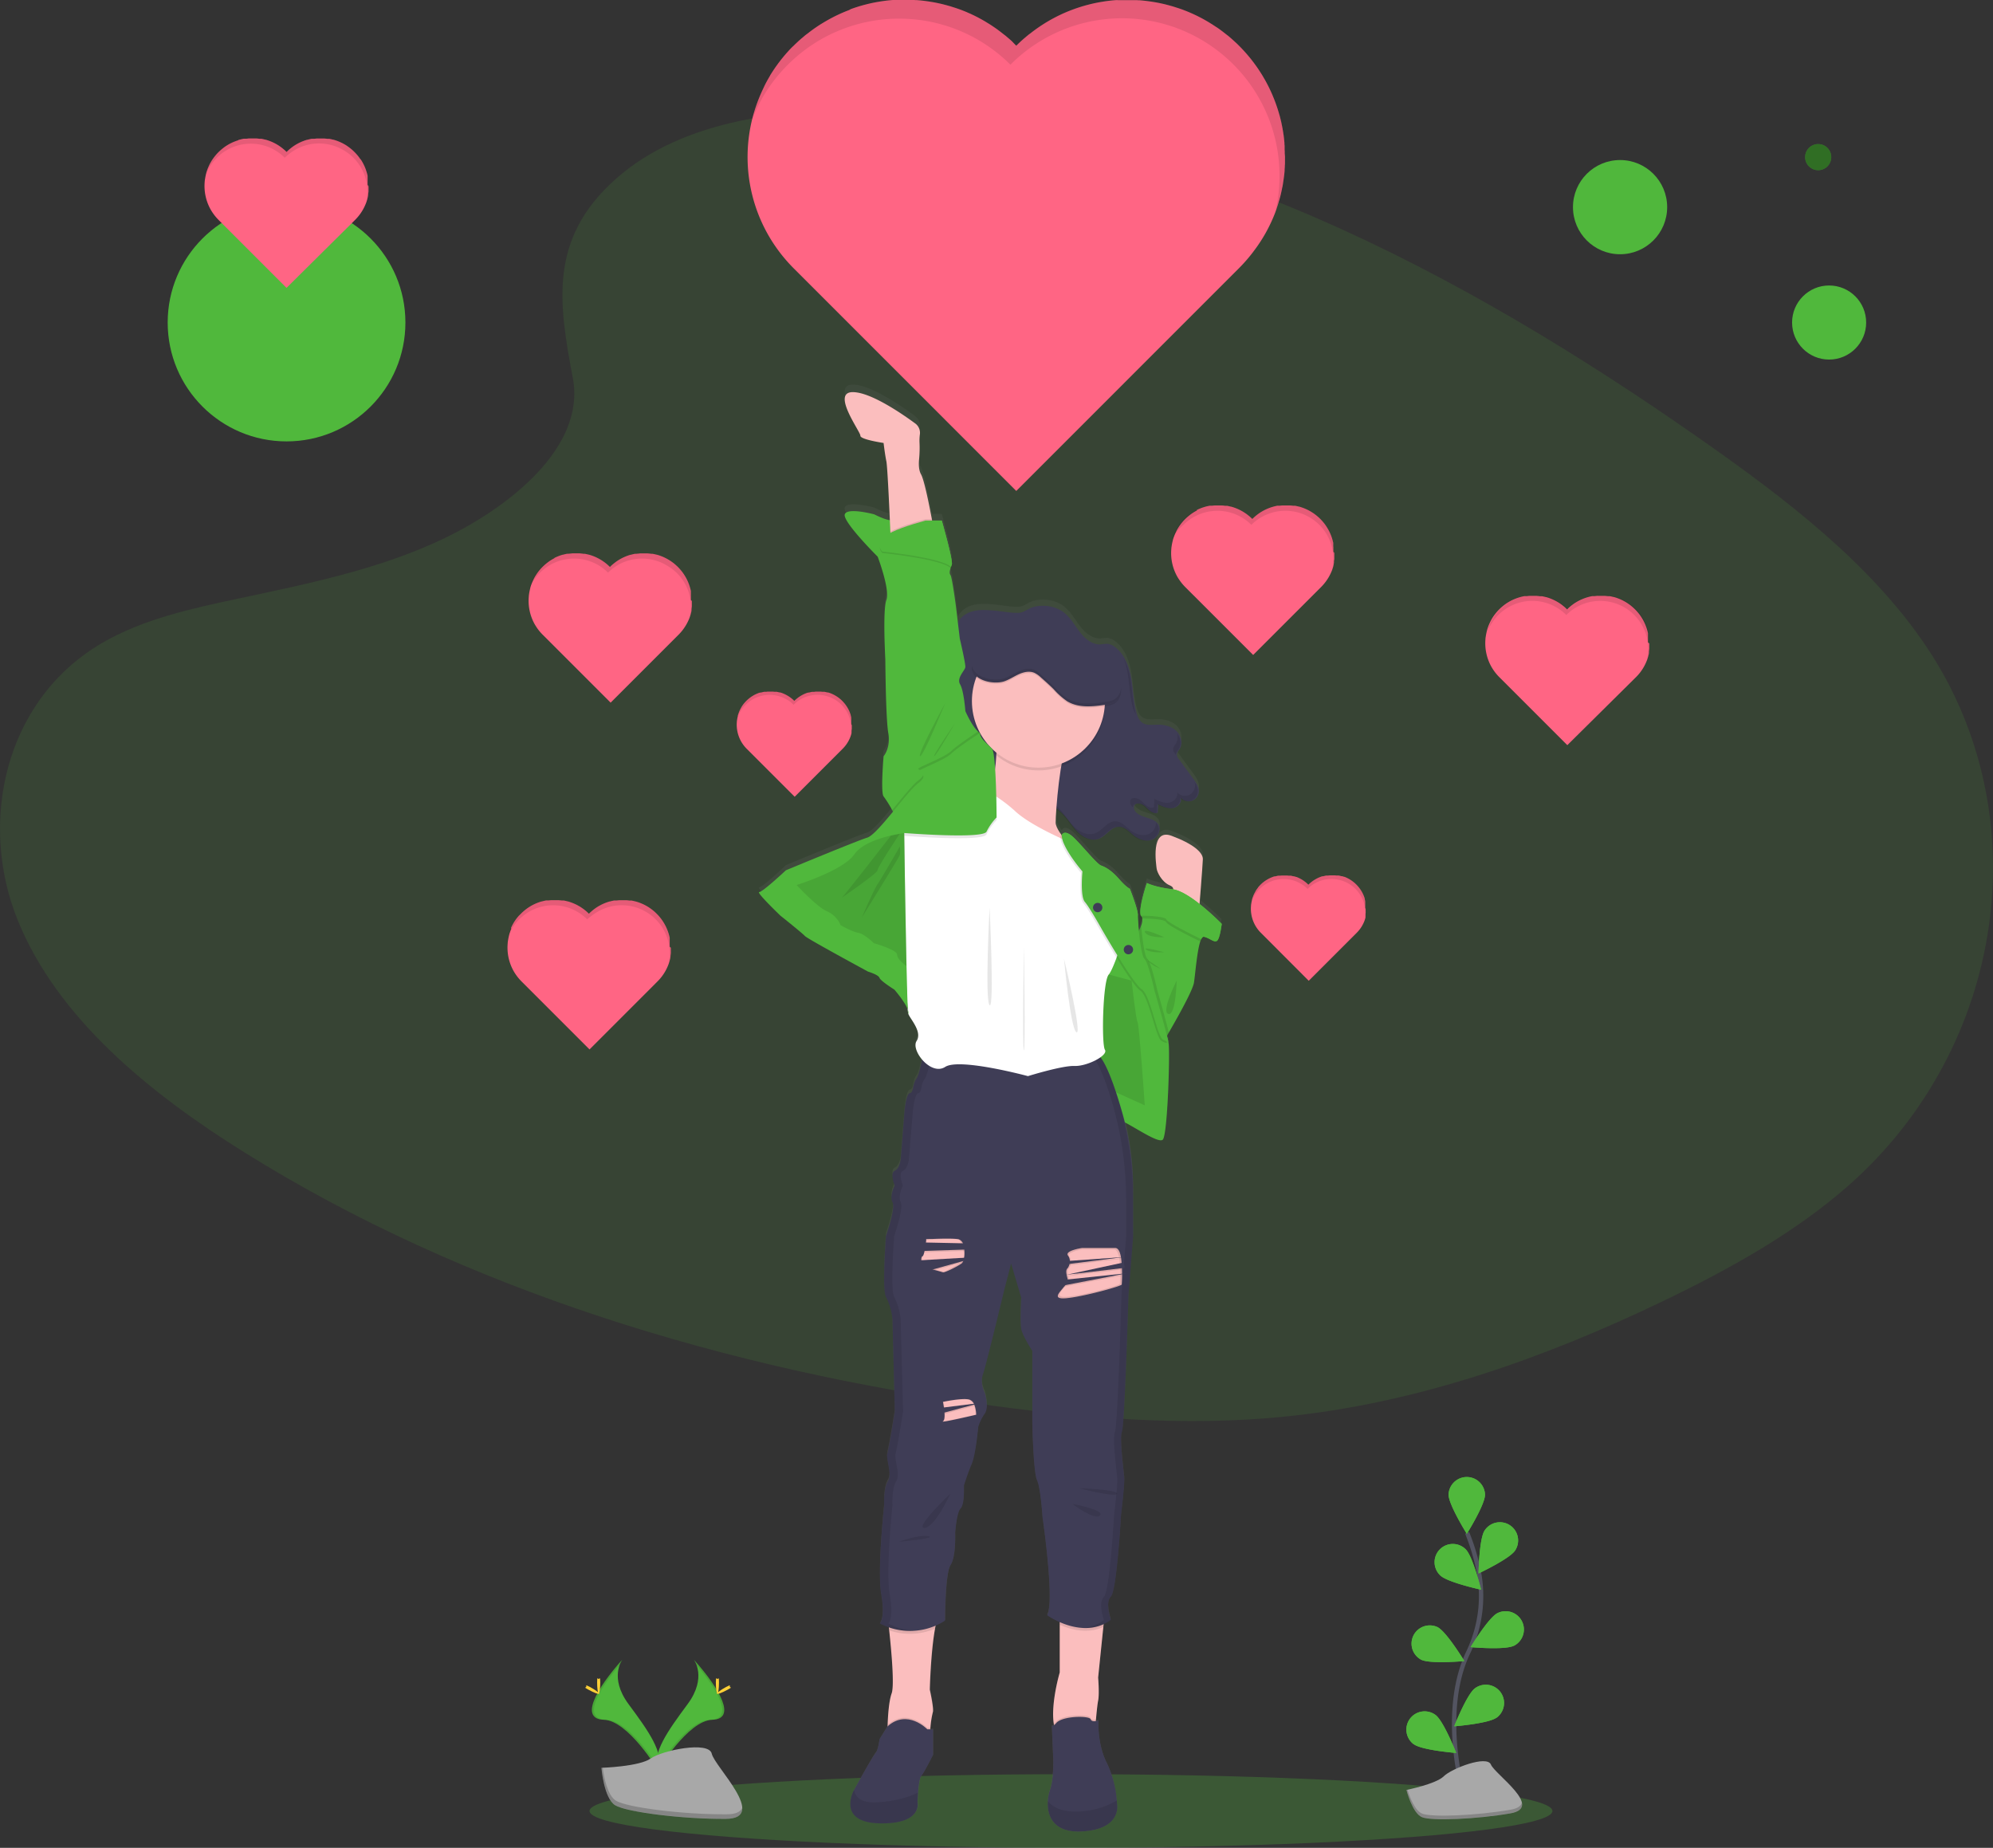 <svg xmlns="http://www.w3.org/2000/svg" xmlns:xlink="http://www.w3.org/1999/xlink" viewBox="0 0 915.328 848.61">
  <rect x="0" y="0" width="915.328" height="848.61" fill="#333333" stroke="none"/>
  <defs>
    <style>
      .cls-1, .cls-3, .cls-9 {
        fill: #50b83c;
      }

      .cls-1 {
        opacity: 0.278;
      }

      .cls-2 {
        opacity: 0;
      }

      .cls-3 {
        opacity: 0.128;
      }

      .cls-4 {
        fill: #ff6584;
      }

      .cls-11, .cls-5 {
        opacity: 0.1;
      }

      .cls-6 {
        fill: url(#linear-gradient);
      }

      .cls-7 {
        fill: url(#linear-gradient-2);
      }

      .cls-8 {
        fill: #fbbebe;
      }

      .cls-10 {
        fill: #3f3d56;
      }

      .cls-12 {
        fill: #fff;
      }

      .cls-13 {
        opacity: 0.004;
      }

      .cls-14 {
        opacity: 0.4;
      }

      .cls-15 {
        fill: #ffd037;
      }

      .cls-16 {
        fill: #a8a8a8;
      }

      .cls-17 {
        opacity: 0.2;
      }

      .cls-18 {
        fill: none;
        stroke: #535461;
        stroke-miterlimit: 10;
        stroke-width: 2px;
      }
    </style>
    <linearGradient id="linear-gradient" x1="0.5" y1="1" x2="0.5" gradientUnits="objectBoundingBox">
      <stop offset="0" stop-color="gray" stop-opacity="0.251"/>
      <stop offset="0.54" stop-color="gray" stop-opacity="0.122"/>
      <stop offset="1" stop-color="gray" stop-opacity="0.102"/>
    </linearGradient>
    <linearGradient id="linear-gradient-2" x1="0.507" y1="1.003" x2="0.507" y2="0" xlink:href="#linear-gradient"/>
  </defs>
  <g id="fave" transform="translate(0.003 -0.18)">
    <ellipse id="Ellipse_4" data-name="Ellipse 4" class="cls-1" cx="221.12" cy="16.91" rx="221.12" ry="16.91" transform="translate(270.75 814.97)"/>
    <ellipse id="Ellipse_5" data-name="Ellipse 5" class="cls-2" cx="221.12" cy="16.91" rx="221.12" ry="16.91" transform="translate(270.75 814.97)"/>
    <path id="Path_26" data-name="Path 26" class="cls-3" d="M425,108.08C456,80.41,504.77,74.77,549.15,77c139.37,6.92,265.19,74.21,374,150.32,39.39,27.56,78.18,57.25,103.76,95.19,52.06,77.24,36.61,184.25-35.78,247.88-24.63,21.65-54.48,38.25-85.13,53-54.5,26.16-113.31,47.16-175.16,53.13-44.11,4.27-88.77.8-132.62-5.15C475.72,654.69,355.46,618,254.66,555.08c-44.21-27.57-85.88-61.84-104.1-106.45S144,347.51,189.14,321.11c18.67-10.92,41-15.85,62.85-20.48,32.17-6.82,64.86-13.54,93.89-27.39,30-14.32,65.48-42,59.55-73.67C399.06,165.58,394,135.72,425,108.08Z" transform="translate(-142.33 -25.61)"/>
    <path id="Path_27" data-name="Path 27" class="cls-2" d="M425,108.08C456,80.41,504.77,74.77,549.15,77c139.37,6.92,265.19,74.21,374,150.32,39.39,27.56,78.18,57.25,103.76,95.19,52.06,77.24,36.61,184.25-35.78,247.88-24.63,21.65-54.48,38.25-85.13,53-54.5,26.16-113.31,47.16-175.16,53.13-44.11,4.27-88.77.8-132.62-5.15C475.72,654.69,355.46,618,254.66,555.08c-44.21-27.57-85.88-61.84-104.1-106.45S144,347.51,189.14,321.11c18.67-10.92,41-15.85,62.85-20.48,32.17-6.82,64.86-13.54,93.89-27.39,30-14.32,65.48-42,59.55-73.67C399.06,165.58,394,135.72,425,108.08Z" transform="translate(-142.33 -25.61)"/>
    <path id="Path_28" data-name="Path 28" class="cls-4" d="M732.48,98.56v1.79a11.562,11.562,0,0,1-.07,1.54v.32c0,.43-.05.86-.09,1.28v.37a1.376,1.376,0,0,1,0,.2,11.529,11.529,0,0,1-.1,1.17c-.04.39-.07.62-.1.94-.09.77-.19,1.54-.31,2.31-.07.51-.15,1-.23,1.52a.434.434,0,0,0,0,.11c-.05.25-.09.5-.14.76s-.05.29-.08.44a1.1,1.1,0,0,1-.08.4,5.092,5.092,0,0,0-.16.8c-.06.26-.11.53-.17.8s-.08.39-.13.59-.15.67-.23,1a.129.129,0,0,0,0,.06l-.18.69-.21.84c-.09.34-.19.68-.28,1a.347.347,0,0,1-.08.27l-.3,1c-.32,1.06-.67,2.12-1,3.17l-.36,1-.21.55A71,71,0,0,1,718.22,141c-.24.34-.5.67-.75,1a74.665,74.665,0,0,1-6.15,7L609.07,251.26,506.83,149a72.415,72.415,0,0,1-8-9.52,70,70,0,0,1-4.16-6.64,72.35,72.35,0,0,1-8.74-41.11c.11-1.31.26-2.62.44-3.92.32-2.3.76-4.59,1.3-6.86.11-.46.23-.92.35-1.37.06-.23.12-.47.18-.69s.07-.28.11-.42l.3-1h0c.24-.79.48-1.58.74-2.37l.37-1.08c.54-1.53,1.12-3,1.76-4.54l.39-.89c.2-.45.4-.9.61-1.35.34-.72.69-1.44,1-2.15l.09-.16h0c.16-.33.33-.64.5-1l.59-1.09c.25-.45.51-.9.77-1.35.12-.21.25-.42.37-.64s.15-.23.22-.36a.429.429,0,0,0,0-.07h0c.16-.26.32-.52.49-.78s.37-.59.56-.88c.42-.65.85-1.3,1.29-1.94l.47-.67.59-.81c.2-.29.41-.57.63-.85l.76-1c.24-.29.47-.59.7-.88l.25-.3.51-.62c.26-.32.53-.63.8-.94l.35-.41.06-.07.61-.68.68-.75c.64-.69,1.3-1.38,2-2l.79-.78,1.23-1.16c.27-.25.54-.5.82-.74s.64-.58,1-.86l.64-.54c.21-.19.43-.37.64-.54a16.171,16.171,0,0,1,1.3-1l.66-.52c1.1-.84,2.21-1.65,3.35-2.43l.68-.46.69-.45.65-.42,1-.6.48-.29.7-.41c.94-.55,1.88-1.08,2.83-1.58l.57-.3.88-.45.73-.36.73-.34.73-.35.74-.33.74-.32c1-.43,2-.83,3-1.21L533,30l.8-.29.71-.25.6-.2,1.38-.44.71-.22.57-.16.56-.16q.5-.15,1-.27l1.32-.34c1.36-.33,2.73-.63,4.1-.88l.56-.1.78-.13.8-.13,1-.15.59-.08c1.32-.17,2.64-.31,4-.41h9.29a5.765,5.765,0,0,1,1,.06h.68c1.06.08,2.12.19,3.17.31l1.42.19,1,.14.79.13.79.13.52.09q2.05.38,4.08.87l1.66.43.46.13.71.2c.46.13.92.26,1.37.41l.6.19q1.5.46,3,1l.68.25.89.34,1.34.54c.52.22,1,.44,1.53.67l.6.26.82.39.73.34.72.36.91.46.72.38c.56.3,1.12.6,1.67.92l.7.4c.82.47,1.62,1,2.42,1.47l.65.42.69.45.68.46h0l.45.31c1,.67,1.91,1.37,2.85,2.09l.66.52c.43.34.87.69,1.3,1,.21.17.43.35.64.54l.64.54,1,.86c.28.24.55.49.82.74L608.28,46l.79.78.8-.78,1.22-1.16c.27-.25.54-.5.82-.74s.64-.58,1-.86l.64-.54c.21-.19.43-.37.64-.54a16.165,16.165,0,0,1,1.3-1l.66-.52c1.1-.84,2.21-1.65,3.35-2.43l.68-.46.69-.45.65-.42.95-.6.48-.29.7-.41c.94-.55,1.88-1.08,2.83-1.58l.57-.3.88-.45.73-.36.73-.34.73-.35.74-.33.74-.32c1-.43,2-.83,3-1.21.24-.09.49-.19.74-.27l.79-.29.72-.25.59-.2,1.38-.44.71-.22.57-.16.56-.16c.33-.1.66-.19,1-.27l1.31-.34c1.36-.33,2.73-.63,4.1-.88l.56-.1.78-.13.8-.13,1-.15.59-.08c1.32-.17,2.64-.31,4-.41H664a5.765,5.765,0,0,1,1,.06h.68c1.06.08,2.12.19,3.17.31l1.42.19,1,.14.79.13.79.13.52.09q2.05.38,4.08.87l1.66.43.46.13.71.2c.46.13.92.26,1.38.41l.59.19c1,.31,2,.65,3,1l.67.25.89.34,1.34.54c.52.22,1,.44,1.53.67l.6.26.82.39.73.34.72.36.91.46.73.38c.55.3,1.11.6,1.66.92l.7.4c.82.47,1.63,1,2.42,1.47l.65.42.69.45.68.46h.05l.45.31c1,.67,1.91,1.37,2.85,2.09l.66.52c.43.34.87.69,1.3,1,.21.17.43.35.64.54l.64.54.83.74c.28.25.56.5.83.76l.47.43h0a.462.462,0,0,1,.07.07c.27.24.53.5.8.75l.36.35c.14.15.28.29.43.43l.79.81c.4.41.8.83,1.19,1.26.23.24.46.49.68.74.38.42.75.84,1.12,1.27l1.18,1.41c1.35,1.66,2.61,3.36,3.8,5.1l.48.73c.18.26.34.52.51.78l.43.67c.24.39.48.77.71,1.16l.63,1.08c.13.22.26.44.38.66l.29.52.29.52.42.79.41.79q1.41,2.76,2.56,5.63l.33.81c.31.79.6,1.57.88,2.37l.25.72c.11.34.23.68.33,1s.2.61.29.92l.18.58c.09.28.17.56.25.84s.19.69.29,1c.15.56.29,1.12.43,1.69l.21.88c.1.42.19.84.28,1.26a2.591,2.591,0,0,0,.11.54c.04.18.1.48.14.72s.08.38.11.57l.09.48a.9.9,0,0,0,.08.45c.08.15,0,.29.07.44l.15.9a5.58,5.58,0,0,0,.13.9c.05.3.09.67.13,1s.08.64.11,1l.06.55c0,.33.07.66.1,1v.49c0,.34.06.68.08,1a.151.151,0,0,1,0,.07v1.29a7.812,7.812,0,0,0,.05,1.08h0v1.11A12.8,12.8,0,0,1,732.48,98.56Z" transform="translate(-142.33 -25.61)"/>
    <path id="Path_29" data-name="Path 29" class="cls-5" d="M732.48,98.56v1.79a11.562,11.562,0,0,1-.07,1.54v.32c0,.43-.05.86-.09,1.28v.37a1.376,1.376,0,0,1,0,.2,11.529,11.529,0,0,1-.1,1.17c-.04.39-.07.62-.1.94-.09.77-.19,1.54-.31,2.31-.07.51-.15,1-.23,1.52a.434.434,0,0,0,0,.11c-.05.25-.09.5-.14.76s-.05.29-.08.44a1.1,1.1,0,0,1-.08.4,5.092,5.092,0,0,0-.16.8c-.06.26-.11.53-.17.8s-.08.39-.13.59-.15.67-.23,1a.129.129,0,0,0,0,.06l-.18.69-.21.84c-.09.34-.19.68-.28,1a.347.347,0,0,1-.08.27l-.3,1c-.32,1.06-.67,2.12-1,3.17l-.36,1-.21.55a72.35,72.35,0,0,0-31.54-78q-1.95-1.24-3.94-2.34a72.28,72.28,0,0,0-86.1,12.36,72.462,72.462,0,0,0-8.83-7.5h0a71.215,71.215,0,0,0-7.48-4.74,72.45,72.45,0,0,0-69.62,0,71.47,71.47,0,0,0-10.27,6.86,73.861,73.861,0,0,0-18,21.07.358.358,0,0,1,0,.09,68.663,68.663,0,0,0-3.09,6.19c-.52,1.16-1,2.34-1.45,3.52.11-.46.23-.92.35-1.37.06-.23.12-.47.18-.69s.07-.28.11-.42l.3-1h0c.24-.79.48-1.58.74-2.37l.37-1.08c.54-1.53,1.12-3,1.76-4.54l.39-.89c.2-.45.4-.9.61-1.35.34-.72.69-1.44,1-2.15l.09-.16h0c.16-.33.33-.64.5-1l.59-1.09c.25-.45.51-.9.77-1.35.12-.21.25-.42.37-.64s.15-.23.22-.36a.429.429,0,0,0,0-.07h0c.16-.26.32-.52.49-.78s.37-.59.56-.88c.42-.65.85-1.3,1.29-1.94l.47-.67.59-.81c.2-.29.41-.57.63-.85l.76-1c.24-.29.47-.59.7-.88l.25-.3.51-.62c.26-.32.53-.63.8-.94l.35-.41.06-.07.61-.68.68-.75c.64-.69,1.3-1.38,2-2l.79-.78,1.23-1.16c.27-.25.54-.5.82-.74s.64-.58,1-.86l.64-.54c.21-.19.43-.37.64-.54a16.171,16.171,0,0,1,1.3-1l.66-.52c1.1-.84,2.21-1.65,3.35-2.43l.68-.46.69-.45.65-.42,1-.6.48-.29.7-.41c.94-.55,1.88-1.08,2.83-1.58l.57-.3.88-.45.73-.36.73-.34.73-.35.74-.33.74-.32c1-.43,2-.83,3-1.21L533,30l.8-.29.71-.25.6-.2,1.38-.44.71-.22.57-.16.56-.16q.5-.15,1-.27l1.32-.34c1.36-.33,2.73-.63,4.1-.88l.56-.1.78-.13.8-.13,1-.15.59-.08c1.32-.17,2.64-.31,4-.41h9.29a5.765,5.765,0,0,1,1,.06h.68c1.06.08,2.12.19,3.17.31l1.42.19,1,.14.79.13.79.13.52.09q2.05.38,4.08.87l1.66.43.46.13.71.2c.46.13.92.26,1.37.41l.6.19q1.5.46,3,1l.68.25.89.34,1.34.54c.52.22,1,.44,1.53.67l.6.26.82.39.73.34.72.36.91.46.72.38c.56.3,1.12.6,1.67.92l.7.4c.82.47,1.62,1,2.42,1.47l.65.42.69.45.68.46h0l.45.31c1,.67,1.91,1.37,2.85,2.09l.66.52c.43.34.87.69,1.3,1,.21.17.43.35.64.54l.64.54,1,.86c.28.24.55.49.82.74L608.28,46l.79.78.8-.78,1.22-1.16c.27-.25.54-.5.82-.74s.64-.58,1-.86l.64-.54c.21-.19.43-.37.64-.54a16.165,16.165,0,0,1,1.3-1l.66-.52c1.1-.84,2.21-1.65,3.35-2.43l.68-.46.69-.45.65-.42.95-.6.48-.29.7-.41c.94-.55,1.88-1.08,2.83-1.58l.57-.3.88-.45.73-.36.73-.34.73-.35.74-.33.74-.32c1-.43,2-.83,3-1.21.24-.09.49-.19.74-.27l.79-.29.72-.25.59-.2,1.38-.44.71-.22.57-.16.56-.16c.33-.1.66-.19,1-.27l1.31-.34c1.36-.33,2.73-.63,4.1-.88l.56-.1.78-.13.8-.13,1-.15.59-.08c1.32-.17,2.64-.31,4-.41H664a5.765,5.765,0,0,1,1,.06h.68c1.06.08,2.12.19,3.17.31l1.42.19,1,.14.79.13.79.13.52.09q2.05.38,4.08.87l1.66.43.46.13.71.2c.46.13.92.26,1.38.41l.59.19c1,.31,2,.65,3,1l.67.25.89.34,1.34.54c.52.22,1,.44,1.53.67l.6.26.82.39.73.34.72.36.91.46.73.38c.55.3,1.11.6,1.66.92l.7.4c.82.47,1.63,1,2.42,1.47l.65.42.69.45.68.46h.05l.45.31c1,.67,1.91,1.37,2.85,2.09l.66.52c.43.34.87.69,1.3,1,.21.17.43.35.64.54l.64.54.83.74c.28.25.56.5.83.76l.47.43h0a.462.462,0,0,1,.07.07c.27.24.53.5.8.75l.36.35c.14.15.28.29.43.43l.79.81c.4.41.8.83,1.19,1.26.23.24.46.49.68.74.38.42.75.84,1.12,1.27l1.18,1.41c1.35,1.66,2.61,3.36,3.8,5.1l.48.73c.18.26.34.52.51.78l.43.67c.24.39.48.77.71,1.16l.63,1.08c.13.22.26.44.38.66l.29.52.29.52.42.79.41.79q1.41,2.76,2.56,5.63l.33.81c.31.79.6,1.57.88,2.37l.25.72c.11.34.23.68.33,1s.2.61.29.92l.18.58c.09.28.17.56.25.84s.19.69.29,1c.15.56.29,1.12.43,1.69l.21.88c.1.42.19.84.28,1.26a2.591,2.591,0,0,0,.11.54c.04.18.1.48.14.72s.08.38.11.57l.09.48a.9.9,0,0,0,.08.45c.08.15,0,.29.07.44l.15.9a5.58,5.58,0,0,0,.13.9c.05.3.09.67.13,1s.08.64.11,1l.06.55c0,.33.07.66.1,1v.49c0,.34.06.68.08,1a.151.151,0,0,1,0,.07v1.29a7.812,7.812,0,0,0,.05,1.08h0v1.11A12.8,12.8,0,0,1,732.48,98.56Z" transform="translate(-142.33 -25.61)"/>
    <path id="Path_30" data-name="Path 30" class="cls-4" d="M899.81,321.41V323a.13.13,0,0,1,0,.06v.64l-.09.71a3.65,3.65,0,0,1-.07.46h0v.37a.5.5,0,0,1,0,.12v.25a2,2,0,0,1-.05.24q0,.09,0,.18a.568.568,0,0,1-.07.31h0l-.06.21-.06.25-.09.31v.09a2.068,2.068,0,0,1-.1.31c-.09.33-.2.65-.31,1a1.148,1.148,0,0,1-.11.31,1.228,1.228,0,0,1-.07.17,21.545,21.545,0,0,1-2.92,5.33l-.23.31a22,22,0,0,1-1.88,2.13L862.15,368l-31.21-31.21a22.274,22.274,0,0,1-2.45-2.9,22.865,22.865,0,0,1-1.27-2,22.159,22.159,0,0,1-2.67-12.55,8.167,8.167,0,0,1,.14-1.2c.1-.7.23-1.4.4-2.09a1.6,1.6,0,0,1,.1-.42l.06-.21v-.13l.09-.31h0c.07-.24.15-.48.23-.72s.07-.22.11-.33q.24-.71.54-1.38l.12-.28.18-.41c.11-.22.21-.44.33-.65v-.05h0l.16-.29.18-.33c.07-.14.15-.28.23-.42l.12-.19.06-.11h0c0-.08.09-.16.14-.24s.12-.18.17-.27.26-.4.4-.59l.14-.21.18-.25.19-.25.24-.31.21-.27.08-.09.15-.19.25-.29.1-.12h0l.19-.21c.06-.08.14-.15.21-.23s.39-.42.6-.63l.24-.23.37-.36.25-.23.3-.26.19-.16.2-.17.39-.32.21-.16c.33-.25.67-.5,1-.74l.21-.14.2-.14.2-.12.3-.19.14-.08.22-.13c.28-.17.57-.33.86-.48l.17-.09.27-.14.22-.11.23-.11.22-.1.22-.1.23-.1.91-.37.23-.08.24-.09.22-.08.18-.06.42-.13.22-.07.17-.05.17-.05.31-.08.4-.1c.41-.11.83-.2,1.25-.27h1.14c.4-.05.8-.1,1.21-.13h3.35l1,.1.44.06h.93c.42.07.83.16,1.25.26l.5.13h.14l.22.06.42.13.18.05c.31.1.61.2.91.32l.21.07.27.11.41.16.46.2.19.09.25.11.22.11.22.11.28.14.22.12.51.27.21.13c.25.14.5.29.74.45l.2.12.21.14.21.14h0l.14.1.87.63a1.557,1.557,0,0,0,.2.16l.4.32.19.17.2.16.29.26.25.23.37.36a2.731,2.731,0,0,1,.25.23,1.753,1.753,0,0,1,.24-.23l.37-.36.25-.23.29-.26.2-.16.19-.17.4-.32a1.556,1.556,0,0,0,.2-.16l1-.74.21-.14.21-.14.2-.12.29-.19.15-.08.21-.13q.43-.26.87-.48l.17-.09.27-.14.22-.11.22-.11.23-.1.22-.1.23-.1.91-.37.23-.08.24-.09.22-.08.18-.06.42-.13.22-.07.17-.05.17-.05.3-.08.4-.1q.63-.16,1.26-.27h1.13c.41-.05.81-.1,1.21-.13h3.35l1,.1a1.045,1.045,0,0,1,.43.06h.94c.41.07.83.16,1.24.26l.51.13h.14l.22.06.42.13.18.05c.3.1.61.2.91.32l.2.07.27.11.41.16.47.2.18.09.25.11.23.11.22.11.27.14.23.12.5.27.22.13c.25.14.49.29.74.45l.2.12.2.14.21.14h0l.13.1q.45.3.87.63l.21.16.39.32.2.17.19.16.26.23.25.23.14.13h0l.24.23.11.1.13.13.24.25.37.38c.07.08.14.15.2.23l.35.39.36.43a16.607,16.607,0,0,1,1.16,1.56l.15.22.15.24.13.2.22.36.19.32.12.21.09.16.08.16a1.721,1.721,0,0,1,.13.23l.12.25c.29.56.55,1.13.79,1.71,0,.09.07.17.1.25l.27.72a.3.3,0,0,0,.07.23c.07.08.07.2.11.31a2.31,2.31,0,0,1,.08.28l.06.17a1.254,1.254,0,0,0,.07.26l.09.32c.05.17.09.34.13.51a2.688,2.688,0,0,1,.07.27,2.706,2.706,0,0,0,.08.39.371.371,0,0,1,0,.16v2.9h0v.19a1.265,1.265,0,0,0,0,.2q0,.165,0,.33h0v.34C899.209,320.84,899.82,321.19,899.81,321.41Z" transform="translate(-142.33 -25.61)"/>
    <path id="Path_31" data-name="Path 31" class="cls-5" d="M899.81,321.41V323a.13.13,0,0,1,0,.06v.64l-.09.71a3.65,3.65,0,0,1-.07.46h0v.37a.5.5,0,0,1,0,.12v.25a2,2,0,0,1-.05.24q0,.09,0,.18a.568.568,0,0,1-.07.31h0l-.06.21-.06.25-.09.31v.09a2.068,2.068,0,0,1-.1.31c-.09.33-.2.65-.31,1a1.148,1.148,0,0,1-.11.31,1.228,1.228,0,0,1-.07.17,21.476,21.476,0,0,0,.61-5.35,22.12,22.12,0,0,0-10.23-18.45c-.4-.26-.8-.49-1.21-.72a22.13,22.13,0,0,0-21.24,0,22.991,22.991,0,0,0-2.1,1.31,22,22,0,0,0-2.88,2.44,22.369,22.369,0,0,0-2.7-2.3h0a22.982,22.982,0,0,0-2.28-1.45,22,22,0,0,0-24.39,2.1,23.623,23.623,0,0,0-1.84,1.65,21.767,21.767,0,0,0-2.42,2.87c-.44.62-.85,1.26-1.22,1.91h0a20.766,20.766,0,0,0-.94,1.89c-.16.36-.31.72-.44,1.08a1.6,1.6,0,0,1,.1-.42l.06-.21v-.13l.09-.31h0c.07-.24.15-.48.23-.72s.07-.22.11-.33q.24-.71.54-1.38l.12-.28.18-.41c.11-.22.21-.44.33-.65v-.05h0l.16-.29.18-.33c.07-.14.15-.28.23-.42l.12-.19.06-.11h0c0-.08.09-.16.14-.24s.12-.18.17-.27.26-.4.4-.59l.14-.21.18-.25.19-.25.24-.31.21-.27.08-.09.15-.19.25-.29.1-.12h0l.19-.21c.06-.08.14-.15.21-.23s.39-.42.6-.63l.24-.23.37-.36.25-.23.3-.26.19-.16.2-.17.39-.32.21-.16c.33-.25.67-.5,1-.74l.21-.14.2-.14.2-.12.3-.19.14-.08.22-.13c.28-.17.57-.33.86-.48l.17-.09.27-.14.22-.11.23-.11.22-.1.22-.1.23-.1.91-.37.23-.08.24-.09.22-.08.18-.06.42-.13.22-.07.17-.05.17-.05.31-.08.4-.1c.41-.11.83-.2,1.25-.27h1.14c.4-.05.8-.1,1.21-.13h3.35l1,.1.44.06h.93c.42.07.83.16,1.25.26l.5.13h.14l.22.06.42.13.18.05c.31.1.61.2.91.32l.21.07.27.11.41.16.46.2.19.09.25.11.22.11.22.11.28.14.22.12.51.27.21.13c.25.14.5.29.74.45l.2.12.21.14.21.14h0l.14.1.87.63a1.55,1.55,0,0,0,.2.16l.4.32.19.17.2.16.29.26.25.23.37.36a2.744,2.744,0,0,1,.25.23,1.753,1.753,0,0,1,.24-.23l.37-.36.25-.23.29-.26.2-.16.19-.17.4-.32a1.559,1.559,0,0,0,.2-.16l1-.74.21-.14.21-.14.2-.12.29-.19.15-.08.21-.13q.43-.26.87-.48l.17-.09.27-.14.22-.11.22-.11.23-.1.22-.1.23-.1.91-.37.23-.08.24-.09.22-.08.18-.06.42-.13.22-.07.17-.05.17-.05.3-.08.4-.1q.63-.16,1.26-.27h1.13c.41-.05.81-.1,1.21-.13h3.35l1,.1a1.045,1.045,0,0,1,.43.06h.94c.41.07.83.16,1.24.26l.51.13h.14l.22.06.42.13.18.05c.3.1.61.2.91.32l.2.07.27.11.41.16.47.2.18.09.25.11.23.11.22.11.27.14.23.12.5.27.22.13c.25.14.49.29.74.45l.2.12.2.14.21.14h0l.13.1q.45.3.87.63l.21.16.39.32.2.17.19.16.26.23.25.23.14.13h0l.24.23.11.1.13.13.24.25.37.38c.07.08.14.15.2.23l.35.39.36.43a16.607,16.607,0,0,1,1.16,1.56l.15.22.15.24.13.2.22.36.19.32.12.21.09.16.08.16a1.7,1.7,0,0,1,.13.23l.12.25c.29.56.55,1.13.79,1.71,0,.09.07.17.1.25l.27.72a.3.3,0,0,0,.07.23c.07.08.07.2.11.31a2.3,2.3,0,0,1,.08.28l.06.17a1.254,1.254,0,0,0,.07.26l.09.32c.05.17.09.34.13.51a2.672,2.672,0,0,1,.07.27,2.7,2.7,0,0,0,.08.39.371.371,0,0,1,0,.16v2.9h0v.19a1.272,1.272,0,0,0,0,.2v.33h0v.34C899.569,320.76,899.82,321.19,899.81,321.41Z" transform="translate(-142.33 -25.61)"/>
    <path id="Path_32" data-name="Path 32" class="cls-4" d="M755.14,280v2.04a2.678,2.678,0,0,1,0,.28,1.9,1.9,0,0,1-.09.71c-.09.23,0,.31-.07.46h0a1.865,1.865,0,0,1,0,.23.772.772,0,0,1,0,.14v.36l-.06.24a1.151,1.151,0,0,1,0,.18,2.832,2.832,0,0,1-.07.31h0a1.608,1.608,0,0,0,0,.21,2.484,2.484,0,0,0-.07.26l-.09.31a.238.238,0,0,1,0,.08l-.09.32c-.1.32-.2.65-.32,1a.912.912,0,0,1-.11.3l-.06.17a22,22,0,0,1-2.93,5.34l-.23.3a21.991,21.991,0,0,1-1.87,2.14l-31.21,31.2-31.21-31.2a22.147,22.147,0,0,1-2.44-2.91,21.584,21.584,0,0,1-1.28-2,22,22,0,0,1-2.66-12.54,9.563,9.563,0,0,1,.13-1.2c.1-.71.23-1.4.4-2.1a1.465,1.465,0,0,1,.11-.41,1.421,1.421,0,0,1,.05-.22.559.559,0,0,1,0-.12l.09-.32h0c.07-.24.14-.48.22-.72l.12-.33c.16-.47.34-.93.53-1.39l.12-.27c.06-.14.12-.28.19-.41s.21-.44.32-.66v-.05h0l.15-.3.18-.33.24-.41a2,2,0,0,1,.11-.2l.07-.11h0l.15-.24c.05-.09.11-.18.17-.27l.39-.59.15-.2.18-.25.19-.26.23-.31a2.75,2.75,0,0,1,.22-.26.859.859,0,0,1,.07-.1l.16-.18.24-.29.11-.13h0l.18-.21.21-.23.6-.62.24-.24.38-.35a2.734,2.734,0,0,1,.25-.23l.29-.26.2-.17.19-.16.4-.32.2-.16c.33-.26.68-.51,1-.74l.21-.14.21-.14.2-.13.29-.18.14-.09.22-.13c.28-.16.57-.33.86-.48l.18-.09L692,260l.22-.11.22-.1.22-.11.23-.1.22-.1.92-.37.22-.08.24-.09.22-.07.19-.06.42-.14.21-.06.18-.05.17-.05.3-.09.4-.1,1.25-.27h1.14c.4-.05.81-.09,1.21-.12h3.35a9.044,9.044,0,0,1,1,.09l.43.06h.93c.42.08.84.17,1.25.27l.51.13h.14a1.661,1.661,0,0,1,.21.06l.42.12.19.06.9.31.21.08.27.1.41.17.47.2.18.08.25.12.22.1.22.11.28.14.22.12.51.28.22.12.73.45.2.13.21.14.21.14h0l.14.09c.3.21.59.42.87.64a1.561,1.561,0,0,1,.2.16c.14.1.27.21.4.32l.2.16.19.17.29.26a2.722,2.722,0,0,1,.25.23l.38.35.24.24.24-.24.37-.35.25-.23.3-.26.19-.17.2-.16c.13-.11.26-.22.4-.32a1.56,1.56,0,0,1,.2-.16c.33-.26.67-.51,1-.74l.21-.14.21-.14.19-.13.3-.18.14-.09.22-.13c.28-.16.57-.33.86-.48l.17-.09.27-.14.23-.11.22-.1.22-.11.23-.1.22-.1.91-.37.23-.08.24-.09.22-.07.18-.06.42-.14.22-.06.17-.05.17-.05.31-.09.4-.1c.42-.1.83-.19,1.25-.27h1.14c.4-.05.8-.09,1.21-.12h3.35l1,.09.43.06h.93c.42.08.83.17,1.25.27l.51.13h.13a1.411,1.411,0,0,1,.22.06l.42.12.18.06.91.31.21.08.27.1.41.17.47.2.18.08.25.12.22.1.22.11.28.14.22.12.51.28.21.12.74.45.2.13.21.14.21.14h0l.14.09.87.64.2.16.4.32.19.16.2.17.25.22.26.23.14.14h0l.25.23.11.11.13.13.24.24.36.39.21.23c.12.12.23.25.34.38l.36.43a18.024,18.024,0,0,1,1.16,1.56l.15.22.15.24a2.388,2.388,0,0,1,.13.21,4.114,4.114,0,0,1,.22.35c.07.12.13.22.19.33l.12.2.09.16.09.16.12.24c0,.08.09.16.13.24.29.56.55,1.14.78,1.72a1.849,1.849,0,0,1,.1.25q.15.36.27.72a.652.652,0,0,0,.08.22l.1.31.09.28a.25.25,0,0,0,.05.18c.05.06,0,.17.08.25l.09.32a2.475,2.475,0,0,0,.13.52l.06.27.09.38v.17a1.439,1.439,0,0,1,0,.22,1,1,0,0,1,0,.17.77.77,0,0,1,0,.15v.27a2.49,2.49,0,0,1,0,.27,2.694,2.694,0,0,1,0,.28.635.635,0,0,0,.05.3v1.23h0v.73h0v.33C755.14,279.54,755.14,279.76,755.14,280Z" transform="translate(-142.33 -25.61)"/>
    <path id="Path_33" data-name="Path 33" class="cls-5" d="M755.14,280v2.04a2.678,2.678,0,0,1,0,.28,1.9,1.9,0,0,1-.09.71c-.09.23,0,.31-.07.46h0a1.865,1.865,0,0,1,0,.23.772.772,0,0,1,0,.14v.36l-.06.24a1.151,1.151,0,0,1,0,.18,2.832,2.832,0,0,1-.07.31h0a1.608,1.608,0,0,0,0,.21,2.484,2.484,0,0,0-.07.26l-.09.31a.238.238,0,0,1,0,.08l-.09.32c-.1.32-.2.65-.32,1a.912.912,0,0,1-.11.3l-.06.17a22.094,22.094,0,0,0-9.63-23.8c-.39-.25-.79-.49-1.2-.71a22.09,22.09,0,0,0-21.25,0,19.751,19.751,0,0,0-2.09,1.31,21.262,21.262,0,0,0-2.89,2.43,22.5,22.5,0,0,0-2.7-2.3h0a21.809,21.809,0,0,0-2.28-1.44,22.1,22.1,0,0,0-26.23,3.74A21.766,21.766,0,0,0,683,269.7c-.44.62-.84,1.26-1.21,1.91h0c-.34.62-.66,1.25-.94,1.89-.16.35-.3.71-.44,1.07a1.465,1.465,0,0,1,.11-.41,1.413,1.413,0,0,1,.05-.22.555.555,0,0,1,0-.12l.09-.32h0c.07-.24.14-.48.22-.72l.12-.33c.16-.47.34-.93.53-1.39l.12-.27c.06-.14.12-.28.19-.41s.21-.44.32-.66v-.05h0l.15-.3.18-.33.24-.41a2,2,0,0,1,.11-.2l.07-.11h0l.15-.24c.05-.09.11-.18.17-.27l.39-.59.15-.2.18-.25.19-.26.23-.31a2.75,2.75,0,0,1,.22-.26.866.866,0,0,1,.07-.1l.16-.18.24-.29.11-.13h0l.18-.21.21-.23.6-.62.24-.24.38-.35a2.738,2.738,0,0,1,.25-.23l.29-.26.2-.17.19-.16.4-.32.2-.16c.33-.26.68-.51,1-.74l.21-.14.21-.14.2-.13.29-.18.14-.09.22-.13c.28-.16.57-.33.86-.48l.18-.09L692,260l.22-.11.22-.1.22-.11.23-.1.22-.1.92-.37.22-.08.24-.09.22-.07.19-.06.42-.14.21-.06.18-.05.17-.05.3-.09.4-.1,1.25-.27h1.14c.4-.05.81-.09,1.21-.12h3.35a9.044,9.044,0,0,1,1,.09l.43.06h.93c.42.08.84.17,1.25.27l.51.13h.14a1.661,1.661,0,0,1,.21.06l.42.12.19.06.9.31.21.08.27.1.41.17.47.2.18.08.25.12.22.1.22.11.28.14.22.12.51.28.22.12.73.45.2.13.21.14.21.14h0l.14.09c.3.21.59.42.87.64a1.561,1.561,0,0,1,.2.16c.14.1.27.21.4.32l.2.16.19.17.29.26a2.722,2.722,0,0,1,.25.23l.38.35.24.24.24-.24.37-.35.25-.23.3-.26.19-.17.2-.16c.13-.11.26-.22.4-.32a1.56,1.56,0,0,1,.2-.16c.33-.26.67-.51,1-.74l.21-.14.21-.14.19-.13.3-.18.14-.09.22-.13c.28-.16.57-.33.86-.48l.17-.09.27-.14.23-.11.22-.1.22-.11.23-.1.22-.1.91-.37.23-.08.24-.09.22-.07.18-.06.42-.14.22-.06.17-.05.17-.05.31-.09.4-.1c.42-.1.83-.19,1.25-.27h1.14c.4-.05.8-.09,1.21-.12h3.35l1,.09.43.06h.93c.42.08.83.17,1.25.27l.51.13h.13a1.411,1.411,0,0,1,.22.06l.42.12.18.06.91.31.21.08.27.1.41.17.47.2.18.08.25.12.22.1.22.11.28.14.22.12.51.28.21.12.74.45.2.13.21.14.21.14h0l.14.09.87.64.2.16.4.32.19.16.2.17.25.22.26.23.14.14h0l.25.23.11.11.13.13.24.24.36.39.21.23c.12.12.23.25.34.38l.36.43a18.024,18.024,0,0,1,1.16,1.56l.15.22.15.24a2.388,2.388,0,0,1,.13.21,4.114,4.114,0,0,1,.22.35c.07.12.13.22.19.33l.12.2.09.16.09.16.12.24c0,.08.09.16.13.24.29.56.55,1.14.78,1.72a1.849,1.849,0,0,1,.1.25q.15.36.27.72a.652.652,0,0,0,.08.22l.1.31.09.28a.25.25,0,0,0,.05.18c.05.06,0,.17.08.25l.09.32a2.475,2.475,0,0,0,.13.52l.06.27.09.38v.17a1.439,1.439,0,0,1,0,.22,1,1,0,0,1,0,.17.77.77,0,0,1,0,.15v.27a2.49,2.49,0,0,1,0,.27,2.694,2.694,0,0,1,0,.28.635.635,0,0,0,.05.3v1.23h0v.73h0v.33C755.14,279.54,755.14,279.76,755.14,280Z" transform="translate(-142.33 -25.61)"/>
    <path id="Path_34" data-name="Path 34" class="cls-4" d="M460.09,301.92a1.278,1.278,0,0,1,0,.19v1.81a2.891,2.891,0,0,1,0,.29,4.309,4.309,0,0,1-.09.71c-.04.24,0,.31-.07.46h0a1.577,1.577,0,0,1,0,.23c0,.05,0,.09,0,.14v.37l-.06.24a1.158,1.158,0,0,1,0,.18.505.505,0,0,1-.07.31h0a1.6,1.6,0,0,0-.05.21,2.332,2.332,0,0,0-.07.25l-.09.31a.29.29,0,0,1,0,.09l-.09.31c-.1.33-.2.65-.32,1a2.831,2.831,0,0,1-.11.31l-.06.17a21.911,21.911,0,0,1-2.93,5.33l-.23.31a21.925,21.925,0,0,1-1.87,2.13l-31.21,31.21-31.21-31.21a22.272,22.272,0,0,1-2.45-2.9c-.46-.66-.88-1.34-1.27-2a22.07,22.07,0,0,1-2.66-12.55,9.776,9.776,0,0,1,.13-1.2c.1-.7.23-1.4.4-2.09a2.134,2.134,0,0,1,.1-.42l.06-.21a.647.647,0,0,1,0-.13,1.181,1.181,0,0,1,.08-.31h0c.07-.24.14-.48.22-.72s.08-.22.11-.33q.25-.71.54-1.38l.12-.28c.06-.13.12-.27.19-.41s.21-.44.32-.65v-.05h0l.15-.29.18-.33.24-.42.11-.19.07-.11h0l.15-.24c.05-.09.11-.18.17-.27l.39-.59.15-.21.18-.25c.06-.08.12-.17.19-.25a3.561,3.561,0,0,1,.23-.31l.22-.27.07-.09.15-.19.25-.29.11-.12h0l.18-.21.21-.23.6-.63.24-.23.38-.36.25-.23.29-.26.2-.16.19-.17.4-.32.2-.16c.33-.25.67-.5,1-.74l.21-.14.21-.14.2-.12a2.893,2.893,0,0,1,.29-.19l.14-.08.22-.13c.28-.17.57-.33.86-.48l.18-.1L397,282l.22-.11.22-.11.22-.1.23-.1.22-.1.92-.37.22-.08.24-.09.22-.08.19-.06.42-.13.21-.07.18-.05h.17l.3-.08.4-.1c.42-.11.83-.2,1.25-.27h.66l.3-.05h.18c.4,0,.81-.1,1.21-.13h3.32l1,.1.43.05.29.05h.64c.42.07.84.16,1.25.26l.51.13h.14l.21.06.42.13.18.05c.31.1.61.2.91.32l.21.07.27.11.41.16.47.2.18.09.25.11.22.11.22.11.28.14.22.12.51.27.21.13c.25.14.5.29.74.45l.2.12.21.14.21.14h0a.71.71,0,0,1,.14.1q.44.3.87.63l.2.16.4.32.19.17.2.16.29.26.25.23.38.36.24.23.24-.23.37-.36.25-.23.3-.26.19-.16.2-.17.4-.32.2-.16c.33-.25.67-.5,1-.74l.21-.14.21-.14.19-.12.3-.19.14-.08.22-.13c.28-.17.57-.33.86-.48a1,1,0,0,0,.17-.1l.27-.13.22-.11.23-.11.22-.1.23-.1.22-.1.91-.37.23-.08.24-.09.22-.08.18-.06.42-.13.22-.07.17-.05h.17l.31-.08.4-.1c.41-.11.83-.2,1.25-.27h.65l.31-.05h.18c.4,0,.8-.1,1.21-.13h3.35l1,.1.44.05.29.05h.64c.42.07.83.16,1.25.26l.5.13h.14l.22.06.42.13.18.05c.31.1.61.2.91.32l.21.07.27.11.41.16.46.2.19.09.25.11.22.11.22.11.28.14.22.12.51.27.21.13c.25.14.5.29.74.45l.2.12.21.14.21.14h0l.14.1.87.63.2.16.4.32.19.17.2.16.25.23a2.734,2.734,0,0,1,.25.23l.15.13h0l.25.23.1.1.14.13.24.25.36.38.21.23.34.39.36.43a16.608,16.608,0,0,1,1.16,1.56l.15.22.15.24a1.367,1.367,0,0,1,.13.2c.08.12.15.24.22.36s.13.22.19.32l.12.21.09.16.09.16.12.23c.05.08.09.17.13.25a18.739,18.739,0,0,1,.78,1.71l.1.25q.15.36.27.72l.08.23a1.39,1.39,0,0,0,.1.31l.09.28a.216.216,0,0,0,.05.17l.08.26a3,3,0,0,1,.08.32c.05.17.09.34.14.51l.06.27.09.39v.16a1.7,1.7,0,0,1,0,.22,1.159,1.159,0,0,1,0,.18.59.59,0,0,1,0,.14v.55a2.513,2.513,0,0,1,0,.27c0,.1,0,.21,0,.31a2.882,2.882,0,0,1,0,.29v.63a2.984,2.984,0,0,1,0,.31h0a1.208,1.208,0,0,0,0,.19c0,.07,0,.14,0,.2v.33h0v.34C459.63,301.39,460.09,301.7,460.09,301.92Z" transform="translate(-142.33 -25.61)"/>
    <path id="Path_35" data-name="Path 35" class="cls-5" d="M460.09,301.92a1.278,1.278,0,0,1,0,.19v1.81a2.891,2.891,0,0,1,0,.29,4.309,4.309,0,0,1-.09.71c-.04.24,0,.31-.07.46h0a1.577,1.577,0,0,1,0,.23c0,.05,0,.09,0,.14v.37l-.06.24a1.158,1.158,0,0,1,0,.18.505.505,0,0,1-.07.31h0a1.6,1.6,0,0,0-.05.21,2.332,2.332,0,0,0-.07.25l-.09.31a.29.29,0,0,1,0,.09l-.09.31c-.1.33-.2.65-.32,1a2.831,2.831,0,0,1-.11.31l-.06.17A21.546,21.546,0,0,0,449,285.75c-.39-.26-.8-.49-1.2-.72a22.15,22.15,0,0,0-21.25,0,21.523,21.523,0,0,0-2.09,1.31,22.1,22.1,0,0,0-2.89,2.44,21.621,21.621,0,0,0-2.7-2.3h0a21.906,21.906,0,0,0-2.28-1.45,22.15,22.15,0,0,0-21.25,0,21.394,21.394,0,0,0-3.13,2.1,22.01,22.01,0,0,0-1.85,1.65,21.769,21.769,0,0,0-2.42,2.87c-.44.62-.84,1.26-1.21,1.91h0c-.34.62-.66,1.25-.94,1.89-.16.36-.3.72-.44,1.08a2.134,2.134,0,0,1,.1-.42l.06-.21a.647.647,0,0,1,0-.13,1.181,1.181,0,0,1,.08-.31h0c.07-.24.14-.48.22-.72s.08-.22.11-.33q.25-.71.54-1.38l.12-.28c.06-.13.12-.27.19-.41s.21-.44.32-.65v-.05h0l.15-.29.18-.33.24-.42.11-.19.07-.11h0l.15-.24c.05-.09.11-.18.17-.27l.39-.59.15-.21.18-.25c.06-.08.12-.17.19-.25a3.549,3.549,0,0,1,.23-.31l.22-.27.07-.09.15-.19.25-.29.11-.12h0l.18-.21.21-.23.6-.63.24-.23.38-.36.25-.23.29-.26.2-.16.19-.17.4-.32.2-.16c.33-.25.67-.5,1-.74l.21-.14.21-.14.2-.12a2.893,2.893,0,0,1,.29-.19l.14-.08.22-.13c.28-.17.57-.33.86-.48l.18-.1L397,282l.22-.11.22-.11.22-.1.23-.1.22-.1.92-.37.22-.08.24-.09.22-.08.19-.06.42-.13.21-.07.18-.05h.17l.3-.08.4-.1c.42-.11.83-.2,1.25-.27h.66l.3-.05h.18c.4,0,.81-.1,1.21-.13h3.32l1,.1.43.05.29.05h.64c.42.07.84.16,1.25.26l.51.13h.14l.21.06.42.13.18.05c.31.1.61.2.91.32l.21.07.27.11.41.16.47.2.18.09.25.11.22.11.22.11.28.14.22.12.51.27.21.13c.25.14.5.29.74.45l.2.12.21.14.21.14h0a.71.71,0,0,1,.14.1q.44.3.87.63l.2.16.4.32.19.17.2.16.29.26.25.23.38.36.24.23.24-.23.37-.36.25-.23.3-.26.19-.16.2-.17.4-.32.2-.16c.33-.25.67-.5,1-.74l.21-.14.21-.14.19-.12.3-.19.14-.08.22-.13c.28-.17.57-.33.86-.48a1,1,0,0,0,.17-.1l.27-.13.22-.11.23-.11.22-.1.23-.1.22-.1.91-.37.23-.08.24-.09.22-.08.18-.06.42-.13.22-.07.17-.05h.17l.31-.08.4-.1c.41-.11.83-.2,1.25-.27h.65l.31-.05h.18c.4,0,.8-.1,1.21-.13h3.35l1,.1.44.05.29.05h.64c.42.07.83.16,1.25.26l.5.13h.14l.22.06.42.13.18.05c.31.1.61.2.91.32l.21.07.27.11.41.16.46.2.19.09.25.11.22.11.22.11.28.14.22.12.51.27.21.13c.25.14.5.29.74.45l.2.12.21.14.21.14h0l.14.1.87.63.2.16.4.32.19.17.2.16.25.23a2.734,2.734,0,0,1,.25.23l.15.13h0l.25.23.1.1.14.13.24.25.36.38.21.23.34.39.36.43a16.608,16.608,0,0,1,1.16,1.56l.15.22.15.24a1.367,1.367,0,0,1,.13.2c.08.12.15.24.22.36s.13.22.19.32l.12.21.09.16.09.16.12.23c.05.08.09.17.13.25a18.739,18.739,0,0,1,.78,1.71l.1.25q.15.36.27.72l.08.23a1.39,1.39,0,0,0,.1.31l.09.28a.216.216,0,0,0,.05.17l.08.26a3,3,0,0,1,.08.32c.05.17.09.34.14.51l.06.27.09.39v.16a1.7,1.7,0,0,1,0,.22,1.159,1.159,0,0,1,0,.18.59.59,0,0,1,0,.14v.55a2.513,2.513,0,0,1,0,.27c0,.1,0,.21,0,.31a2.882,2.882,0,0,1,0,.29v.63a2.984,2.984,0,0,1,0,.31h0a1.208,1.208,0,0,0,0,.19c0,.07,0,.14,0,.2v.33h0v.34C459.63,301.39,460.09,301.7,460.09,301.92Z" transform="translate(-142.33 -25.61)"/>
    <path id="Path_36" data-name="Path 36" class="cls-4" d="M450.44,461.16v.35a1.346,1.346,0,0,1,0,.2c0,.15,0,.31,0,.47v.6a.13.13,0,0,1,0,.06v.64l-.09.71a1.055,1.055,0,0,1-.07.46h0v.36a.5.5,0,0,1,0,.12,1.845,1.845,0,0,1-.05.25,2,2,0,0,1-.05.24v.18a.568.568,0,0,1-.07.31h0l-.06.21-.06.26-.09.31v.08a2.517,2.517,0,0,1-.1.32c-.09.32-.2.65-.31,1l-.11.3a.872.872,0,0,1-.07.17,21.6,21.6,0,0,1-2.92,5.34l-.23.3a21.985,21.985,0,0,1-1.88,2.13l-31.2,31.21-31.21-31.21a22.274,22.274,0,0,1-2.45-2.9,22.825,22.825,0,0,1-1.27-2,22,22,0,0,1-2.66-12.55,7.873,7.873,0,0,1,.13-1.19c.1-.71.23-1.4.4-2.1a1.6,1.6,0,0,1,.1-.42l.06-.21v-.12l.09-.32h0c.08-.24.15-.48.23-.72l.11-.33c.17-.47.34-.93.54-1.39L377,452l.18-.41c.11-.22.21-.44.33-.66v-.05h0l.16-.29.18-.33c.07-.14.15-.28.23-.41l.12-.2.06-.11h0c0-.08.09-.16.14-.24s.12-.18.17-.27l.4-.59c.05-.07.09-.14.14-.2l.18-.25.19-.26.24-.31.21-.27.08-.09.15-.19.25-.29.11-.12h0l.19-.21L381,446c.19-.21.39-.42.6-.62l.24-.24.37-.36.25-.22.3-.26.19-.17.2-.16c.13-.11.26-.22.4-.32a1.562,1.562,0,0,1,.2-.16c.33-.26.67-.51,1-.74l.21-.14a1.53,1.53,0,0,1,.21-.14l.19-.13.3-.18.14-.09.22-.13c.28-.17.57-.33.86-.48l.17-.09.27-.14.22-.11.23-.1.22-.11.22-.1.23-.1.91-.37.23-.08.24-.09.22-.07.18-.06.42-.14.22-.07.17-.05h.17l.31-.09.4-.1c.41-.1.83-.19,1.25-.27h1.14c.4-.05.8-.09,1.21-.12h3.32l1,.09.44.06h.93c.42.07.83.16,1.25.26l.5.14h.14l.22.07.42.12.18.06c.31.09.61.2.91.31l.21.08.27.1.41.17.46.2.19.08.25.12.22.1.22.11.28.14.22.12.51.28.21.12c.25.15.5.29.74.45l.2.13.21.14.21.14h0l.14.09.87.64.2.16.4.32.19.16.2.17.29.26.25.22.37.36.25.24.24-.24.37-.36.25-.22.29-.26.2-.17.19-.16.4-.32.2-.16c.34-.26.68-.51,1-.74l.21-.14.21-.14.2-.13.29-.18.15-.09.21-.13.87-.48.17-.09.27-.14.22-.11.22-.1.23-.11.22-.1.23-.1.91-.37.23-.08.24-.09.22-.07.18-.06.42-.14.22-.07.17-.05h.17l.3-.09.41-.1c.41-.1.83-.19,1.25-.27h1.13l1.21-.12h3.32a8.835,8.835,0,0,1,1,.09l.43.06h.94c.42.07.83.16,1.24.26l.51.14h.14l.22.07.42.12.18.06c.3.09.61.2.91.31l.2.08.27.1.41.17.47.2.18.08.25.12.23.1.22.11.28.14.22.12c.17.09.34.18.5.28l.22.12.74.45.2.13.21.14.2.14h0l.13.09c.3.21.59.42.87.64l.21.16.39.32.2.16.19.17.26.22.25.23.14.14h0l.24.23.11.11.13.13.24.24.37.39.21.22.34.39.36.43a18.024,18.024,0,0,1,1.16,1.56l.15.22.15.24.13.21.22.35.19.33.12.2.09.16c0,.05.05.11.08.16s.09.16.13.24.08.16.13.24c.28.56.54,1.14.78,1.72,0,.08.07.16.1.25l.27.72.07.22a.963.963,0,0,0,.11.31,1.717,1.717,0,0,1,.08.28l.06.18.07.25.09.32c.05.17.09.34.13.52a2.686,2.686,0,0,1,.07.27,2.873,2.873,0,0,0,.08.38v3.06h0v.2a1.4,1.4,0,0,0,0,.2q0,.165,0,.33h0v.34C449.9,460.66,450.45,460.94,450.44,461.16Z" transform="translate(-142.33 -25.61)"/>
    <path id="Path_37" data-name="Path 37" class="cls-5" d="M450.44,461.16v.35a1.346,1.346,0,0,1,0,.2c0,.15,0,.31,0,.47v.6a.13.13,0,0,1,0,.06v.64l-.09.71a1.055,1.055,0,0,1-.07.46h0v.36a.5.5,0,0,1,0,.12,1.845,1.845,0,0,1-.05.25,2,2,0,0,1-.05.24v.18a.568.568,0,0,1-.07.31h0l-.06.21-.06.26-.09.31v.08a2.517,2.517,0,0,1-.1.32c-.09.32-.2.65-.31,1l-.11.3a.872.872,0,0,1-.07.17,21.428,21.428,0,0,0,.61-5.35,21.7,21.7,0,0,0-.75-5.55,22.17,22.17,0,0,0-9.48-12.9c-.4-.25-.8-.49-1.21-.71a22.07,22.07,0,0,0-21.24,0A31.382,31.382,0,0,0,412,448a22.37,22.37,0,0,0-2.7-2.3h0a22.915,22.915,0,0,0-2.28-1.44,22.09,22.09,0,0,0-24.39,2.09,23.6,23.6,0,0,0-1.84,1.65,21.765,21.765,0,0,0-2.42,2.87,20.4,20.4,0,0,0-1.21,1.91h0a20.769,20.769,0,0,0-.94,1.89c-.16.35-.31.71-.44,1.07a1.6,1.6,0,0,1,.1-.42l.06-.21v-.12l.09-.32h0c.08-.24.15-.48.23-.72l.11-.33c.17-.47.34-.93.54-1.39L377,452l.18-.41.33-.66v-.05h0l.16-.29.18-.33c.07-.14.15-.28.23-.41l.12-.2.06-.11h0c0-.08.09-.16.14-.24s.12-.18.17-.27l.4-.59c.05-.07.09-.14.14-.2l.18-.25.19-.26.24-.31.21-.27.08-.09.15-.19.25-.29.11-.12h0l.19-.21L381,446c.19-.21.39-.42.6-.62l.24-.24.37-.36.25-.22.3-.26.19-.17.2-.16c.13-.11.26-.22.4-.32a1.562,1.562,0,0,1,.2-.16c.33-.26.67-.51,1-.74l.21-.14a1.53,1.53,0,0,1,.21-.14l.19-.13.3-.18.14-.09.22-.13c.28-.17.57-.33.86-.48l.17-.09.27-.14.22-.11.23-.1.22-.11.22-.1.23-.1.91-.37.23-.08.24-.09.22-.07.18-.06.42-.14.22-.07.17-.05h.17l.31-.09.4-.1c.41-.1.83-.19,1.25-.27h1.14c.4-.05.8-.09,1.21-.12h3.32l1,.09.44.06h.93c.42.07.83.16,1.25.26l.5.14h.14l.22.07.42.12.18.06c.31.09.61.2.91.31l.21.08.27.1.41.17.46.2.19.08.25.12.22.1.22.11.28.14.22.12.51.28.21.12c.25.15.5.29.74.45l.2.13.21.14.21.14h0l.14.09.87.64.2.16.4.32.19.16.2.17.29.26.25.22.37.36.25.24.24-.24.37-.36.25-.22.29-.26.2-.17.19-.16.4-.32.2-.16c.34-.26.68-.51,1-.74l.21-.14.21-.14.2-.13.29-.18.15-.09.21-.13.87-.48.17-.09.27-.14.22-.11.22-.1.23-.11.22-.1.23-.1.91-.37.23-.08.24-.09.22-.07.18-.06.42-.14.22-.07.17-.05h.17l.3-.09.41-.1c.41-.1.83-.19,1.25-.27h1.13l1.21-.12h3.32a8.835,8.835,0,0,1,1,.09l.43.06h.94c.42.07.83.16,1.24.26l.51.14h.14l.22.07.42.12.18.06c.3.09.61.2.91.31l.2.08.27.1.41.17.47.2.18.08.25.12.23.1.22.11.28.14.22.12c.17.09.34.18.5.28l.22.12.74.45.2.13.21.14.2.14h0l.13.09c.3.21.59.42.87.64l.21.16.39.32.2.16.19.17.26.22.25.23.14.14h0l.24.23.11.11.13.13.24.24.37.39.21.22.34.39.36.43a18.024,18.024,0,0,1,1.16,1.56l.15.22.15.24.13.21.22.35.19.33.12.2.09.16c0,.05.05.11.08.16s.09.16.13.24.08.16.13.24c.28.56.54,1.14.78,1.72,0,.08.07.16.1.25l.27.72.07.22a.963.963,0,0,0,.11.31,1.717,1.717,0,0,1,.08.28l.06.18.07.25.09.32c.05.17.09.34.13.52a2.686,2.686,0,0,1,.07.27,2.873,2.873,0,0,0,.08.38v3.06h0v.2a1.4,1.4,0,0,0,0,.2q0,.165,0,.33h0v.34C449.9,460.66,450.45,460.94,450.44,461.16Z" transform="translate(-142.33 -25.61)"/>
    <path id="Path_38" data-name="Path 38" class="cls-4" d="M533.54,358.83v.25a.572.572,0,0,1,0,.13v1.05a1.5,1.5,0,0,1,0,.2l-.06.5-.06.32h0v.16a.361.361,0,0,1,0,.1v.55q-.005.11,0,.22h0v.14a.275.275,0,0,1-.05.19l-.06.22v.05l-.06.23c-.07.23-.15.46-.23.68s0,.15-.07.22l-.05.12a15.77,15.77,0,0,1-2.06,3.77l-.17.21a14.419,14.419,0,0,1-1.32,1.51L507.3,391.7l-22.05-22.05a15.64,15.64,0,0,1-4.51-12.35,6.337,6.337,0,0,1,.1-.85,14.661,14.661,0,0,1,.28-1.47,1.623,1.623,0,0,1,.07-.3.826.826,0,0,0,0-.15v-.09l.06-.22h0c.05-.18.11-.35.16-.51l.08-.24c.12-.33.24-.65.38-1l.09-.19c0-.1.08-.19.13-.29l.22-.46h0a2.119,2.119,0,0,0,.11-.21l.13-.23a2.759,2.759,0,0,1,.17-.29.64.64,0,0,1,.08-.14v-.08h0l.11-.16.12-.19.28-.42.1-.15.12-.17.14-.19.17-.21a1.393,1.393,0,0,1,.15-.19l.05-.07.11-.13c.06-.07.11-.14.17-.2l.08-.09h0l.13-.14.15-.17.42-.44.17-.17.27-.25a1.292,1.292,0,0,0,.17-.16l.21-.18.14-.12.14-.11.28-.23.14-.11.72-.53.15-.1.15-.09.14-.09.2-.13.11-.06.15-.09c.2-.12.4-.24.61-.34l.12-.07.19-.1.16-.07.16-.08.15-.07.16-.07.16-.07.65-.26.16-.06.17-.06.15-.06h.13l.3-.1h.39l.22-.06.28-.07c.3-.08.59-.14.89-.19h.8c.28,0,.57-.07.85-.09h2.37l.68.07h.97c.29.05.59.11.88.18l.36.1h.25l.3.08h.12l.65.22.14.06.19.07.29.12.33.14.13.06.18.08.16.08.15.07.2.1.15.09.36.19.15.09.53.32.14.09.14.09.15.1h0l.1.07c.21.14.41.29.61.45l.14.11.29.23.13.11.14.12.21.18.18.16a3.066,3.066,0,0,0,.26.25l.17.17.17-.17a3.071,3.071,0,0,0,.26-.25l.18-.16.21-.18.14-.12.13-.11.29-.23.14-.11c.23-.18.47-.36.72-.53l.15-.1.14-.09.14-.09.21-.13.1-.06.15-.09c.21-.12.41-.24.62-.34l.12-.07.19-.1.15-.07.16-.08.16-.07.16-.07.16-.07.64-.26.16-.06.17-.06.16-.06h.13l.29-.1h.4l.21-.06.29-.07c.29-.08.59-.14.88-.19h.81c.28,0,.56-.07.85-.09h2.37l.68.07H521l.87.18.36.1h.26l.29.08h.13l.64.22.15.06.19.07.29.12.33.14.13.06.17.08.16.08.16.07.19.1.16.09.36.19.15.09c.18.1.35.21.52.32l.14.09.15.09.15.1h0l.09.07c.21.14.42.29.62.45l.14.11a3.11,3.11,0,0,1,.28.23l.14.11.14.12.18.16.18.16.1.1h0l.17.17.07.07.1.09.17.18.26.27.14.16.24.27.26.31c.29.35.56.72.82,1.1l.1.15c0,.06.07.12.11.17l.09.15c.05.08.11.16.16.25l.13.23a1,1,0,0,1,.08.14l.07.11.06.12.09.17.09.17c.2.39.38.8.55,1.21l.07.18c.07.17.13.33.19.51a.883.883,0,0,1,.05.15.247.247,0,0,0,.08.22l.06.2a.925.925,0,0,0,0,.13.25.25,0,0,0,.05.18l.06.22a1.616,1.616,0,0,0,.1.36c.03.12,0,.13,0,.2l.06.27v.27a.5.5,0,0,0,0,.12v.9a1.5,1.5,0,0,1,0,.21v.11a1.5,1.5,0,0,0,0,.22.41.41,0,0,0,0,.11v.22h0a.706.706,0,0,1,0,.14.655.655,0,0,1,0,.14,1.931,1.931,0,0,1,0,.24h0a1.931,1.931,0,0,1,0,.24Z" transform="translate(-142.33 -25.61)"/>
    <path id="Path_39" data-name="Path 39" class="cls-5" d="M533.54,358.83v.25a.572.572,0,0,1,0,.13v1.05a1.5,1.5,0,0,1,0,.2l-.06.5-.06.32h0v.16a.361.361,0,0,1,0,.1v.55q-.005.11,0,.22h0v.14a.275.275,0,0,1-.05.19l-.06.22v.05l-.06.23c-.07.23-.15.46-.23.68s0,.15-.07.22l-.05.12a15.555,15.555,0,0,0,.43-3.78,15.9,15.9,0,0,0-.53-3.93,15.64,15.64,0,0,0-4-7,15.855,15.855,0,0,0-2.67-2.14c-.28-.17-.56-.34-.85-.5a15.63,15.63,0,0,0-15,0,17.364,17.364,0,0,0-1.48.92,16.451,16.451,0,0,0-2,1.72,16,16,0,0,0-1.9-1.62h0a13.743,13.743,0,0,0-1.62-1,15.63,15.63,0,0,0-15,0,15.216,15.216,0,0,0-2.21,1.48,15.833,15.833,0,0,0-1.3,1.16,16.366,16.366,0,0,0-1.72,2c-.31.44-.59.89-.85,1.35h0a14.012,14.012,0,0,0-.67,1.34c-.11.25-.21.5-.31.76a1.625,1.625,0,0,1,.07-.3.826.826,0,0,0,0-.15v-.09l.06-.22h0c.05-.18.11-.35.16-.51l.08-.24c.12-.33.24-.65.38-1l.09-.19c0-.1.08-.19.13-.29l.22-.46h0a2.119,2.119,0,0,0,.11-.21l.13-.23a2.754,2.754,0,0,1,.17-.29.641.641,0,0,1,.08-.14v-.08h0l.11-.16.12-.19.28-.42.1-.15.12-.17.14-.19.17-.21a1.387,1.387,0,0,1,.15-.19l.05-.07.11-.13c.06-.07.11-.14.17-.2l.08-.09h0l.13-.14.15-.17.42-.44.17-.17.27-.25a1.293,1.293,0,0,0,.17-.16l.21-.18.14-.12.14-.11.28-.23.14-.11.72-.53.15-.1.15-.09.14-.09.2-.13.11-.06.15-.09c.2-.12.4-.24.61-.34l.12-.07.19-.1.16-.07.16-.08.15-.07.16-.07.16-.07.65-.26.16-.06.17-.06.15-.06h.13l.3-.1H492l.22-.06.28-.07c.3-.08.59-.14.89-.19h.8c.28,0,.57-.07.85-.09h2.37l.68.07h.97c.29.05.59.11.88.18l.36.1h.25l.3.08h.12l.65.22.14.06.19.07.29.12.33.14.13.06.18.08.16.08.15.07.2.1.15.09.36.19.15.09.53.32.14.09.14.09.15.1h0l.1.07c.21.14.41.29.61.45l.14.11.29.23.13.11.14.12.21.18.18.16a3.08,3.08,0,0,0,.26.25l.17.17.17-.17a3.075,3.075,0,0,0,.26-.25l.18-.16.21-.18.14-.12.13-.11.29-.23.14-.11c.23-.18.47-.36.72-.53l.15-.1.14-.09.14-.09.21-.13.1-.06.15-.09c.21-.12.41-.24.62-.34l.12-.07.19-.1.15-.07.16-.08.16-.07.16-.07.16-.07.64-.26.16-.06.17-.06.16-.06h.13l.29-.1h.4l.21-.06.29-.07c.29-.08.59-.14.88-.19h.81c.28,0,.56-.07.85-.09h2.37l.68.07h.97l.87.18.36.1h.26l.29.08h.13l.64.22.15.06.19.07.29.12.33.14.13.06.17.08.16.08.16.07.19.1.16.09.36.19.15.09c.18.1.35.21.52.32l.14.09.15.09.15.1h0l.09.07c.21.14.42.29.62.45l.14.11a3.118,3.118,0,0,1,.28.23l.14.11.14.12.18.16.18.16.1.1h0l.17.17.07.07.1.09.17.18.26.27.14.16.24.27.26.31c.29.35.56.72.82,1.1l.1.15c0,.06.07.12.11.17l.09.15c.05.08.11.16.16.25l.13.23a1,1,0,0,1,.08.14l.07.11.06.12.09.17.09.17c.2.39.38.8.55,1.21l.07.18c.07.17.13.33.19.51a.878.878,0,0,1,.05.15.247.247,0,0,0,.08.22l.06.2a.934.934,0,0,0,0,.13.25.25,0,0,0,.05.18l.06.22a1.616,1.616,0,0,0,.1.36c.03.12,0,.13,0,.2l.06.27v.27a.5.5,0,0,0,0,.12v.9a1.507,1.507,0,0,1,0,.21V357a1.5,1.5,0,0,0,0,.22.407.407,0,0,0,0,.11c0,.07,0,.14,0,.22h0a.706.706,0,0,1,0,.14.659.659,0,0,1,0,.14,1.932,1.932,0,0,1,0,.24h0a1.919,1.919,0,0,1,0,.24Z" transform="translate(-142.33 -25.61)"/>
    <path id="Path_40" data-name="Path 40" class="cls-4" d="M769.53,443.31v.25a.706.706,0,0,1,0,.14v.4a2.444,2.444,0,0,0,0,.27v.38a1.376,1.376,0,0,1,0,.2l-.06.5v.33h0v.16a.3.3,0,0,1,0,.1v.09a1.351,1.351,0,0,1,0,.17v.52h0a.838.838,0,0,0,0,.15q0,.09,0,.18l-.06.22v.06a1.861,1.861,0,0,0-.07.22c-.07.23-.14.46-.22.69a1.806,1.806,0,0,0-.08.21l-.05.12a15.592,15.592,0,0,1-2.06,3.77l-.16.21a15.782,15.782,0,0,1-1.33,1.51l-22.05,22.05-22-22.05a14.459,14.459,0,0,1-1.73-2.05,14.272,14.272,0,0,1-.9-1.43,15.61,15.61,0,0,1-1.88-8.87,4,4,0,0,1,.09-.84,14.822,14.822,0,0,1,.28-1.48.429.429,0,0,1,.08-.3.837.837,0,0,1,0-.15.287.287,0,0,1,0-.09l.06-.22h0a2,2,0,0,1,.16-.51,2.256,2.256,0,0,0,.08-.24c.12-.33.25-.65.38-1l.09-.2a.815.815,0,0,1,.13-.29c.05-.1.15-.31.23-.46h0l.1-.21.13-.23c.06-.1.11-.2.17-.29a1,1,0,0,1,.08-.14s0-.05,0-.08h0c0-.06.07-.12.11-.17l.12-.19.28-.42.1-.14.13-.18.13-.18.17-.22.15-.19v-.07l.11-.13.17-.2.08-.09h0l.13-.15.15-.16c.14-.15.28-.3.43-.44a1.372,1.372,0,0,1,.17-.17,3.066,3.066,0,0,1,.26-.25l.18-.16a1.805,1.805,0,0,1,.2-.19l.14-.12.14-.11.28-.23.14-.11c.24-.18.48-.36.72-.52l.15-.1.15-.1.14-.09.21-.13.1-.06.15-.09.61-.34.12-.07.19-.09.16-.08.16-.07.16-.08.15-.07.16-.07.65-.26.16-.06.17-.06.15-.05.13-.05.3-.09h.39l.22-.06.28-.07c.3-.07.59-.14.89-.19h.8l.86-.09h2.36l.69.07h.96a8.6,8.6,0,0,1,.88.19l.36.09h.25l.3.09h.13l.64.22h.14l.19.07.29.12.33.14.13.06.18.09.16.07.15.08.2.1.16.08.35.2.16.08.52.32.14.09.15.1.14.1h0l.1.07.61.45.15.11.28.23.14.11.13.12.21.19.18.16.26.25a1.372,1.372,0,0,1,.17.17c.06-.06.11-.12.17-.17l.27-.25a1.294,1.294,0,0,1,.17-.16l.21-.19.14-.12.14-.11.28-.23.14-.11c.24-.18.48-.36.72-.52l.15-.1.15-.1.14-.09.2-.13.11-.06.15-.09.61-.34.12-.07.19-.09.16-.08.15-.07.16-.08.16-.07.16-.07.64-.26.16-.06.17-.06.16-.05.13-.05.3-.09h.39l.22-.06.28-.07c.29-.07.59-.14.88-.19h.81l.85-.09h2.37l.68.07h.97c.29.05.59.11.88.19l.36.09h.25l.29.09H759l.64.22h.15l.19.07.29.12.33.14.13.06.18.09.15.07.16.08.2.1.15.08.36.2.15.08c.18.1.35.21.52.32l.14.09.15.1.15.1h0l.1.07.61.45.14.11.28.23.14.11.14.12.18.16.18.16a.946.946,0,0,0,.1.1h0c0,.06.11.11.17.17l.08.07.09.1.17.17.26.27.14.16a3.225,3.225,0,0,1,.24.28l.26.3c.29.36.56.72.82,1.1,0,.05.07.1.1.16l.11.16.09.15c.06.08.11.17.16.25l.13.23.09.14.06.12.06.11.09.17.09.17c.2.4.39.8.55,1.21a1.346,1.346,0,0,1,.07.18c.07.17.13.34.19.51l.06.16a1.72,1.72,0,0,0,.07.21l.06.2v.31l.06.22a1.7,1.7,0,0,0,.1.37c.03.12,0,.12,0,.19l.06.27v2.16h0a.572.572,0,0,0,0,.13v.14a1.931,1.931,0,0,1,0,.24h0a1.932,1.932,0,0,1,0,.24Z" transform="translate(-142.33 -25.61)"/>
    <path id="Path_41" data-name="Path 41" class="cls-5" d="M769.53,443.31v.25a.706.706,0,0,1,0,.14v.4a2.444,2.444,0,0,0,0,.27v.38a1.376,1.376,0,0,1,0,.2l-.06.5v.33h0v.16a.3.3,0,0,1,0,.1v.09a1.351,1.351,0,0,1,0,.17v.52h0a.838.838,0,0,0,0,.15q0,.09,0,.18l-.06.22v.06a1.861,1.861,0,0,0-.07.22c-.07.23-.14.46-.22.69a1.806,1.806,0,0,0-.08.21l-.05.12a15.562,15.562,0,0,0-6.8-16.78c-.28-.18-.56-.35-.85-.51a15.63,15.63,0,0,0-15,0,15.269,15.269,0,0,0-1.48.93,15.636,15.636,0,0,0-2,1.72,15.31,15.31,0,0,0-1.9-1.63h0a18.158,18.158,0,0,0-1.61-1,15.65,15.65,0,0,0-15,0,16.067,16.067,0,0,0-2.21,1.48,14.3,14.3,0,0,0-1.3,1.17,14.77,14.77,0,0,0-1.71,2,12.959,12.959,0,0,0-.86,1.36h0c-.25.44-.47.89-.67,1.34-.11.25-.21.5-.31.76a.429.429,0,0,1,.08-.3.832.832,0,0,1,0-.15.289.289,0,0,1,0-.09l.06-.22h0a2,2,0,0,1,.16-.51,2.255,2.255,0,0,0,.08-.24c.12-.33.25-.65.38-1l.09-.2a.815.815,0,0,1,.13-.29c.05-.1.15-.31.23-.46h0l.1-.21.13-.23c.06-.1.11-.2.17-.29a1,1,0,0,1,.08-.14v-.08h0c0-.06.07-.12.11-.17l.12-.19.28-.42.1-.14.13-.18.13-.18.17-.22.15-.19v-.07l.11-.13.17-.2.08-.09h0l.13-.15.15-.16c.14-.15.28-.3.43-.44a1.372,1.372,0,0,1,.17-.17,3.085,3.085,0,0,1,.26-.25l.18-.16a1.805,1.805,0,0,1,.2-.19l.14-.12.14-.11.28-.23.14-.11c.24-.18.48-.36.72-.52l.15-.1.15-.1.14-.09.21-.13.1-.06.15-.09.61-.34.12-.07.19-.09.16-.08.16-.07.16-.08.15-.07.16-.07.65-.26.16-.06.17-.06.15-.05.13-.05.3-.09h.39l.22-.06.28-.07c.3-.07.59-.14.89-.19h.8l.86-.09h2.36l.69.07h.96a8.6,8.6,0,0,1,.88.19l.36.09h.25l.3.09h.13l.64.22h.14l.19.07.29.12.33.14.13.06.18.09.16.07.15.08.2.1.16.08.35.2.16.08.52.32.14.09.15.1.14.1h0l.1.07.61.45.15.11.28.23.14.11.13.12.21.19.18.16.26.25a1.366,1.366,0,0,1,.17.17c.06-.06.11-.12.17-.17l.27-.25a1.283,1.283,0,0,1,.17-.16l.21-.19.14-.12.14-.11.28-.23.14-.11c.24-.18.48-.36.72-.52l.15-.1.15-.1.14-.09.2-.13.11-.06.15-.09.61-.34.12-.07.19-.09.16-.08.15-.07.16-.08.16-.07.16-.07.64-.26.16-.06.17-.06.16-.05.13-.05.3-.09h.39l.22-.06.28-.07c.29-.07.59-.14.88-.19h.81l.85-.09h2.37l.68.07h.97c.29.05.59.11.88.19l.36.09h.25l.29.09h.13l.64.22h.15l.19.07.29.12.33.14.13.06.18.09.15.07.16.08.2.1.15.08.36.2.15.08c.18.1.35.21.52.32l.14.09.15.1.15.1h0l.1.07.61.45.14.11.28.23.14.11.14.12.18.16.18.16a.943.943,0,0,0,.1.1h0c0,.06.11.11.17.17l.08.07.09.1.17.17.26.27.14.16a3.211,3.211,0,0,1,.24.28l.26.3c.29.36.56.72.82,1.1,0,.05.07.1.1.16l.11.16.09.15c.06.08.11.17.16.25l.13.23.09.14.06.12.06.11.09.17.09.17c.2.4.39.8.55,1.21a1.336,1.336,0,0,1,.07.18c.07.17.13.34.19.51l.06.16a1.708,1.708,0,0,0,.07.21l.06.2v.31l.06.22a1.7,1.7,0,0,0,.1.37c.03.12,0,.12,0,.19l.06.27v2.16h0a.571.571,0,0,0,0,.13v.14a1.931,1.931,0,0,1,0,.24h0a1.931,1.931,0,0,1,0,.24Z" transform="translate(-142.33 -25.61)"/>
    <path id="Path_42" data-name="Path 42" class="cls-6" d="M703.42,448h0a115,115,0,0,0-10.16-9.15c.43-5.36,1.43-18.19,1.52-20.66.1-3.13-4.51-7.13-14.37-10.82s-7,13.52-6.86,15.07,2.29,6.24,6,7.78c1.33.55,1.69,1.24,1.6,1.89l-.31-.05c-8.11-1-11.77-2.88-11.77-2.88s-3,9-3,13.32v.68a5.14,5.14,0,0,0,.24,2.32H667a7.53,7.53,0,0,1-.55,3.42h0a26.409,26.409,0,0,1-1,2.46,68.809,68.809,0,0,1-.47-7.41c.16-2.4-3.66-12.15-3.66-12.15s-1.59-.64-4.93-4.48-6-5.44-8.27-6.24-10.5-11.51-13.89-14c-2.7-2-3.79-.82-4.12-.26l-.2.14c-1.57-2.18-2.69-4.26-2.69-5.74,0-1.09.11-3.33.31-6.17a26,26,0,0,1,3.28,3c2.3,2.55,4,5.59,6.51,7.94a10.6,10.6,0,0,0,7.18,3.14,6.63,6.63,0,0,0,2.6-.41c3.34-1.29,5.49-5.36,9-5.52,2.76.14,4.79,2.69,7.05,4.37a9.45,9.45,0,0,0,5.81,2,6.621,6.621,0,0,0,2.45-.39c2.6-1,4.38-4.17,3.19-6.68-1.84-3.88-8.1-3-10.77-6.38a2.64,2.64,0,0,1-.62-2.48,1.73,1.73,0,0,1,1.62-1.18,5.64,5.64,0,0,1,3.35,1.6c1.3,1.32,3,3,4.61,2.82a2.19,2.19,0,0,0,1.31-.25c.05-1.19.11-2.38.16-3.57a12.45,12.45,0,0,0,5.56,1.58,6.512,6.512,0,0,0,1.08-.05c2.11-.28,4.12-2.24,3.88-4.28a4.85,4.85,0,0,0,3.33,1.11,4.54,4.54,0,0,0,1.6-.2,4.84,4.84,0,0,0,3.24-4.16c.16-2.22-1.21-4.22-2.53-6l-6.54-8.94a3.62,3.62,0,0,1-1-2.58,5.37,5.37,0,0,1,1.12-2c1.78-2.6.91-6.41-1.36-8.6s-5.58-2.95-8.72-2.89c-2.37.05-5,.45-6.91-.9-1.51-1-2.22-2.92-2.7-4.71-1.39-5.26-1.47-10.78-2.44-16.13s-3.06-10.85-7.4-14.11a6.85,6.85,0,0,0-3.43-1.5,24.336,24.336,0,0,0-3.18.26c-3.6.2-6.81-2.28-9.08-5.1s-4-6.1-6.61-8.57c-3.85-3.87-10.22-5-15.34-3.55-2.34.65-4.2,2.55-6.62,2.65-3.55.16-7.4-.65-10.94-1-3.33-.3-6.73-.59-10,.22a10.64,10.64,0,0,0-7,5.19l-.85-7.21s-1.76-13.6-2.55-14.71c-.57-.81-.32-1.94.1-3.21l.16.15c.12-.36.25-.73.38-1.1a2.62,2.62,0,0,0,0-.84c.31-2.73-4.65-20.11-4.65-20.11H570.4a3.575,3.575,0,0,0-.11-.64c-1.3-7.07-3.49-18.12-5-20.78-1-1.83-1.11-4.44-.9-6.72a53.88,53.88,0,0,0,.21-7.93,21.71,21.71,0,0,1,.18-3.82,5.36,5.36,0,0,0-2.13-5c-5.85-4.34-20.07-14.22-28.39-14.47-10.66-.32,3.34,18.39,3.18,20.15s10.66,3.36,10.66,3.36.64,5.43,1.28,8.47c.44,2.11,1.18,17.76,1.6,27.15-2.61-.32-7.17-2.69-7.17-2.69s-12.41-3.35-13.53,0,15.12,19.51,15.12,19.51,5.73,15.19,4,20-.48,27.5-.48,27.5.16,27,1.35,33.9-2.15,10.71-2.15,10.71-1.43,16.95,0,18.55a49.524,49.524,0,0,1,3.92,6.29l.42.76c-4.7,5.74-9.37,11.23-11.82,12-4.77,1.44-37.38,15-37.38,15S492.61,433.27,491,433.27s9.7,10.88,9.7,10.88,10.18,8.15,11.3,9.43,29,16.47,29,16.47,4.78,1.44,5.25,2.88,6.84,5.43,6.84,5.43,4.88,5.64,6.16,9.24a2.156,2.156,0,0,0,.07.69c.06,1,.13,1.46.19,1.22.85,2.34,6.58,8.31,3.82,12.57-1.28,2,0,5.59,2.47,8.49-.67,3.58-1.6,7.66-2.6,9-1.91,2.56-1.06,6.18-3,6.61s-2.55,9.81-2.55,9.81L556,556.66s-.43,4.26-2.76,5.33,0,6.82,0,6.82-2.5,4.9-1,7.67-3,15.57-3,15.57-1.91,24.73,0,28.14a28,28,0,0,1,3,10.87c0,2.13,1.06,42,1.06,42s-2.55,16.2-3.4,19.18,2.34,9.6.22,13-1.7,11.08-1.7,11.08-3.18,30.06-1.27,41.15-.61,13.43-.61,13.43a22.721,22.721,0,0,0,4.12,1.82c.05.42.1.87.15,1.33,1,9.3,2.47,25.32,1.13,29s-1.72,10.62-1.85,14.56v.65h0l-3.71,6s-.74,5.29-1.7,6.14-8.93,15.32-10,17.18l-.11.2s-8.06,14.82,11.88,15.24,17.39-9.8,17.39-9.8.06-2,.25-4.45c.24-3,.68-6.65,1.45-7.6,1.38-1.7,5.41-9.7,5.41-9.7V819.73h-1.28a2.06,2.06,0,0,1,.07-.64,44.285,44.285,0,0,1,1.11-7.25c.63-1.49-1.38-10.45-1.38-10.45s.44-17.23,2.41-28.12c.09-.48.18-.95.27-1.4a34,34,0,0,0,4.29-2.24s0-21.74,2.55-25.58S581,729.34,581,729.34s.63-9.59,2.54-11.51S585,707.38,585,707.38s1.69-5.54,3.6-10,3-17.05,3-17.05a21.629,21.629,0,0,1,3-6.19c2.13-3,0-9.59,0-9.59s-2.33-4.26-.84-8.53,9.75-38.8,9.75-38.8l3.19-12.36,4.66,15.77s-.63,11.3,0,14.5,5.09,10,5.09,10V678.6s.43,22.6,2.13,26.22,2.54,17.06,2.54,17.06,5.73,39.44,2.12,45.19a34.511,34.511,0,0,0,5.86,3.21v23.23s-4.16,14.06-2.74,23.63a3.748,3.748,0,0,0,.09.57c-.38.28-.8.52-1.06.42l.67,16s.18,8.88-1.52,13.55a19.278,19.278,0,0,0-1,5.08c-.37,6.33,2.07,15,16,14.1,18.55-1.18,15.69-13,15.69-13s0-.46-.07-1.27a48.19,48.19,0,0,0-4.6-17.38c-4.45-8.74-3.81-19.62-3.81-19.62a6.859,6.859,0,0,1-1.13.3,2.892,2.892,0,0,1,.05-.65c.24-3,.61-6.89,1-8.71.63-3.2,0-10.65,0-10.65l2.39-23.35.13-1.3a19.14,19.14,0,0,0,3.29-2h0a23.929,23.929,0,0,1-1.23-6.5,5.74,5.74,0,0,1,1.23-4.11c2.76-2.77,4.66-37.52,4.66-37.52s1.5-12.23,1.51-16.36V704c-.17-2.49-1.49-12.24-1.47-17.93a11.271,11.271,0,0,1,.41-3.56c1.27-3.2,3-63.32,3-63.32l2.12-26.64V570.67a129.062,129.062,0,0,0-3.8-31.1c5.787,3.029,15.7,9.849,17.507,8.029,2.23-2.24,3.34-40.62,2.7-44.45a4.036,4.036,0,0,0-.15-.78c-.15-.7-.37-1.64-.64-2.73l.88-1.53c4.35-7.53,11-19.49,11.53-23,.6-4,1.39-14.39,2.89-18.94a8.784,8.784,0,0,1,.43-1.07h0c.39-.79.81-1.22,1.29-1.1,2.71.64,4.46,2.72,5.89,1.92a.7.7,0,0,0,.19-.16h0a2.391,2.391,0,0,0,.36-.51h0a5,5,0,0,0,.33-.73h0c.1-.26.19-.55.28-.86v-.09a1.866,1.866,0,0,1,.1-.39.652.652,0,0,0,0-.13,1.4,1.4,0,0,1,.08-.34l.06-.25v-.13c.25-1.13.44-2.3.56-3.12a4.146,4.146,0,0,1,.1-.74v-.4Z" transform="translate(-142.33 -25.61)"/>
    <path id="Path_43" data-name="Path 43" class="cls-7" d="M559.48,490.78a3.4,3.4,0,0,0-.22-1.79C559.33,490.43,559.41,491.09,559.48,490.78Z" transform="translate(-142.33 -25.61)"/>
    <path id="Path_44" data-name="Path 44" class="cls-8" d="M679.44,436.47s3.78-2.58.09-4.1-5.86-6.2-6-7.74-3-18.66,6.86-15,14.47,7.64,14.37,10.76-1.7,22.9-1.7,22.9Z" transform="translate(-142.33 -25.61)"/>
    <path id="Path_45" data-name="Path 45" class="cls-9" d="M703.42,450.06a5.856,5.856,0,0,1-.15,1.14c-.29,2-1,6.12-2.08,6.71-1.43.8-3.18-1.27-5.89-1.91-.48-.11-.9.31-1.29,1.1a9.307,9.307,0,0,0-.43,1.06c-1.5,4.54-2.29,14.88-2.89,18.86-.54,3.51-7.18,15.42-11.53,22.91-.65,1.13-1.26,2.16-1.78,3-1.2,2-2,3.31-2,3.31l-11-20.62V455.21a27,27,0,0,0,2-4.21h0a7.429,7.429,0,0,0,.55-3.4,1.74,1.74,0,0,0-.47-1,1.2,1.2,0,0,1-.21-.31,1.573,1.573,0,0,1-.1-.26,3.3,3.3,0,0,1-.14-.78v-.66c0-4.29,3-13.26,3-13.26s3.66,1.91,11.77,2.86S703.42,450.06,703.42,450.06Z" transform="translate(-142.33 -25.61)"/>
    <path id="Path_46" data-name="Path 46" class="cls-5" d="M703.27,451.2c-.29,2-1,6.12-2.08,6.71-1.43.8-3.18-1.27-5.89-1.91-.48-.11-.9.31-1.29,1.1a9.3,9.3,0,0,0-.43,1.06c-5.47-2.66-15-7.48-15.61-8.84s-7.25-1.67-11-1.73h-.68a5.07,5.07,0,0,1-.24-2.31c.28-4.47,3-12.64,3-12.64s3.66,1.91,11.77,2.86C688.47,436.38,701.75,449.66,703.27,451.2Z" transform="translate(-142.33 -25.61)"/>
    <path id="Path_47" data-name="Path 47" class="cls-9" d="M703.42,450.07s-.8,7.05-2.23,7.84-3.18-1.27-5.89-1.9c-.48-.12-.9.3-1.29,1.09-5.39-2.62-15.45-7.66-16-9.05s-8.12-1.71-11.68-1.75c-1.31-2.74,2.76-15,2.76-15s3.66,1.91,11.77,2.87S703.42,450.07,703.42,450.07Z" transform="translate(-142.33 -25.61)"/>
    <path id="Path_48" data-name="Path 48" class="cls-9" d="M676.37,549.17c-2.23,2.23-16.71-8.59-20.68-9.23s-18.4-61.08-18.4-61.08l2.17-34.06L631,413.46l-1.1-4.1s.84-2.5,4.24,0,11.66,13.16,13.89,13.95,4.93,2.4,8.27,6.22,4.93,4.45,4.93,4.45,3.82,9.71,3.66,12.09,1.28,18.62,3,20.05,4.61,14.48,4.61,14.48,5.26,18.33,6.37,23.56a7.4,7.4,0,0,1,.15.78C679.71,508.76,678.6,546.94,676.37,549.17Z" transform="translate(-142.33 -25.61)"/>
    <path id="Path_49" data-name="Path 49" class="cls-5" d="M651.55,473.33l10.5,2.81s2,18.14,2.74,19.1,3.3,38.18,3.3,38.18l-16.54-7.48-6.21-20V483.81Z" transform="translate(-142.33 -25.61)"/>
    <path id="Path_50" data-name="Path 50" class="cls-8" d="M573.27,767.78a35.436,35.436,0,0,0-1.51,6c-2,10.84-2.41,28-2.41,28s2,8.91,1.38,10.4a43.644,43.644,0,0,0-1.11,7.21c-.17,1.56-.27,2.75-.27,2.75l-19.42-1.27s0-1.15.06-2.91c.13-3.92.54-10.82,1.85-14.48s-.12-19.64-1.13-28.9c-.43-4-.78-6.74-.78-6.74S576.54,759.26,573.27,767.78Z" transform="translate(-142.33 -25.61)"/>
    <path id="Path_51" data-name="Path 51" class="cls-8" d="M649.06,773l-2.39,23.23s.63,7.42,0,10.6c-.36,1.81-.73,5.67-1,8.67-.18,2.27-.3,4.06-.3,4.06s-14.85,10.4-18.24,1.27a16.154,16.154,0,0,1-.84-3.42c-1.42-9.53,2.74-23.52,2.74-23.52V764l20.58,3.36Z" transform="translate(-142.33 -25.61)"/>
    <path id="Path_52" data-name="Path 52" class="cls-5" d="M573.27,767.78a35.436,35.436,0,0,0-1.51,6,29.63,29.63,0,0,1-21,.79c-.43-4-.78-6.74-.78-6.74S576.54,759.26,573.27,767.78Z" transform="translate(-142.33 -25.61)"/>
    <path id="Path_53" data-name="Path 53" class="cls-5" d="M649.64,767.35l-.58,5.63c-7.2,3.3-14.89,1.28-20-1v-8Z" transform="translate(-142.33 -25.61)"/>
    <path id="Path_54" data-name="Path 54" class="cls-10" d="M566.77,506.21s-1.69,12.52-3.6,15.07-1.06,6.15-3,6.57-2.55,9.76-2.55,9.76L556,558.19s-.43,4.24-2.76,5.3,0,6.79,0,6.79-2.5,4.88-1,7.64-3,15.48-3,15.48-1.91,24.61,0,28a27.831,27.831,0,0,1,3,10.82c0,2.12,1.06,41.79,1.06,41.79s-2.55,16.13-3.4,19.1,2.34,9.54.22,12.94-1.7,11-1.7,11S545.14,747,547.05,758s-.61,13.36-.61,13.36a29.69,29.69,0,0,0,29.88-1.27s0-21.64,2.55-25.46S581,730,581,730s.63-9.55,2.54-11.46S585,708.17,585,708.17s1.69-5.52,3.6-10,3-17,3-17a21.4,21.4,0,0,1,3-6.16c2.13-3,0-9.54,0-9.54s-2.33-4.25-.84-8.49,9.75-38.61,9.75-38.61l3.19-12.3,4.66,15.7s-.63,11.24,0,14.42,5.09,10,5.09,10V679.5s.43,22.49,2.13,26.09,2.54,17,2.54,17,5.73,39.25,2.12,45c0,0,16.34,11.66,29.28,2.12,0,0-2.76-7.85,0-10.61s4.66-37.34,4.66-37.34,1.7-13.79,1.49-17-2.33-18.24-1.06-21.42,3-63,3-63l2.12-26.51v-21.7a127.469,127.469,0,0,0-4.8-34.74c-3.59-12.65-8.56-27.16-12.74-28.07C645.12,509.32,579.29,516.61,566.77,506.21Z" transform="translate(-142.33 -25.61)"/>
    <path id="Path_55" data-name="Path 55" class="cls-5" d="M569.62,819.33c-.17,1.56-.27,2.75-.27,2.75l-19.42-1.27s0-1.15.06-2.91c9.11-8.08,18.19,1.43,18.19,1.43Z" transform="translate(-142.33 -25.61)"/>
    <path id="Path_56" data-name="Path 56" class="cls-10" d="M570.83,820v11.78s-4,8-5.41,9.65c-.77.94-1.21,4.55-1.45,7.56-.19,2.4-.25,4.42-.25,4.42s2.55,10.19-17.39,9.76S534.45,848,534.45,848l.11-.19c1-1.86,9.07-16.3,10-17.1s1.7-6.11,1.7-6.11l3.71-6c9.13-8.16,18.25,1.38,18.25,1.38Z" transform="translate(-142.33 -25.61)"/>
    <path id="Path_57" data-name="Path 57" class="cls-5" d="M563.72,853.37s2.55,10.19-17.39,9.76S534.45,848,534.45,848l.11-.19c.55,3,2.9,6.11,10.39,5.71,10.15-.53,16.34-3.12,19-4.53C563.78,851.35,563.72,853.37,563.72,853.37Z" transform="translate(-142.33 -25.61)"/>
    <path id="Path_58" data-name="Path 58" class="cls-5" d="M645.7,815.48c-.18,2.27-.3,4.06-.3,4.06s-14.85,10.4-18.24,1.27a16.154,16.154,0,0,1-.84-3.42,8.134,8.134,0,0,0,.84-.72c2.43-3.6,15.37-3.71,16-2C643.55,815.65,644.78,815.65,645.7,815.48Z" transform="translate(-142.33 -25.61)"/>
    <path id="Path_59" data-name="Path 59" class="cls-10" d="M639.57,866.85c-14,.88-16.41-7.73-16-14a19,19,0,0,1,1-5.05c1.7-4.65,1.52-13.49,1.52-13.49l-.67-15.91c.53.21,1.81-1.06,1.81-1.06,2.43-3.6,15.37-3.71,16-2s3.61.55,3.61.55-.64,10.82,3.81,19.51a47.872,47.872,0,0,1,4.6,17.3c.06.8.07,1.26.07,1.26S658.12,865.68,639.57,866.85Z" transform="translate(-142.33 -25.61)"/>
    <path id="Path_60" data-name="Path 60" class="cls-5" d="M639.57,866.85c-14,.88-16.41-7.73-16-14,0,0,3.63,6.17,16.56,4.69a36.29,36.29,0,0,0,15.1-4.87c.06.8.07,1.26.07,1.26S658.12,865.68,639.57,866.85Z" transform="translate(-142.33 -25.61)"/>
    <g id="Group_13" data-name="Group 13" class="cls-11">
      <path id="Path_61" data-name="Path 61" d="M654,524.93c-2.87-8.2-6-15-8.84-15.57l-2.53.26c2.64,1.42,5.54,7.74,8.19,15.31a158.642,158.642,0,0,1,8.7,52.24v16.7l-2.12,26.52s-1.7,59.82-3,63,.85,18.24,1.06,21.43-1.49,17-1.49,17-1.91,34.58-4.66,37.33,0,10.61,0,10.61a19,19,0,0,1-10,3.69,19.46,19.46,0,0,0,13.21-3.69s-2.76-7.85,0-10.61,4.66-37.33,4.66-37.33,1.7-13.79,1.49-17-2.33-18.25-1.06-21.43,3-63,3-63l2.12-26.52v-16.7A158.64,158.64,0,0,0,654,524.93Z" transform="translate(-142.33 -25.61)"/>
    </g>
    <g id="Group_14" data-name="Group 14" class="cls-11">
      <path id="Path_62" data-name="Path 62" d="M550.33,771.39s2.52-2.34.61-13.37,1.27-40.94,1.27-40.94-.42-7.64,1.7-11-1.06-10-.22-12.94,3.4-19.1,3.4-19.1S556,634.35,556,632.22a27.749,27.749,0,0,0-3-10.81c-1.91-3.4,0-28,0-28s4.45-12.73,3-15.48,1-7.64,1-7.64-2.33-5.73,0-6.79,2.76-5.3,2.76-5.3l1.69-20.58s.64-9.33,2.55-9.76,1.06-4,3-6.57c1.43-1.91,2.75-9.44,3.31-13.08a13.219,13.219,0,0,1-3.52-2s-1.7,12.51-3.61,15.06-1.06,6.15-3,6.57-2.54,9.76-2.54,9.76L556,558.19s-.43,4.24-2.76,5.3,0,6.79,0,6.79-2.5,4.88-1,7.64-3,15.48-3,15.48-1.91,24.61,0,28a27.749,27.749,0,0,1,3,10.81c0,2.13,1.06,41.79,1.06,41.79s-2.55,16.13-3.39,19.1,2.33,9.54.21,12.94-1.7,11-1.7,11S545.21,747,547.12,758s-.61,13.37-.61,13.37a29.219,29.219,0,0,0,15.74,3.35,28.49,28.49,0,0,1-11.92-3.33Z" transform="translate(-142.33 -25.61)"/>
    </g>
    <path id="Path_63" data-name="Path 63" class="cls-10" d="M632.13,308.12c2.63,2.46,4.34,5.73,6.61,8.53s5.48,5.27,9.08,5.08a24.364,24.364,0,0,1,3.18-.27,6.85,6.85,0,0,1,3.43,1.5c4.34,3.24,6.43,8.7,7.4,14s1,10.82,2.44,16.06c.48,1.78,1.19,3.64,2.7,4.69,1.95,1.34,4.54.93,6.91.89,3.14-.06,6.45.71,8.72,2.88s3.14,6,1.36,8.56a5.21,5.21,0,0,0-1.12,1.94,3.58,3.58,0,0,0,1,2.57l6.54,8.9c1.32,1.78,2.69,3.78,2.53,6a4.7,4.7,0,0,1-8.28,2.69c.71,2.21-1.47,4.5-3.77,4.8s-4.54-.73-6.63-1.74l-.17,3.77c-1.92,1-3.95-1-5.48-2.56s-4.68-2.46-5.41-.42a2.64,2.64,0,0,0,.62,2.48c2.67,3.33,8.93,2.48,10.77,6.34,1.19,2.5-.59,5.7-3.19,6.65s-5.59,0-7.82-1.6-4.41-4.39-7.32-4.37c-3.63,0-5.8,4.2-9.19,5.51-3.19,1.22-6.84-.37-9.33-2.71s-4.22-5.37-6.52-7.91c-5.92-6.53-14.89-9.12-23.25-11.91s-17.21-6.59-21.53-14.27c-1.32-2.37-2.16-5-3.8-7.17-2.82-3.68-7.56-5.4-10.65-8.85a13.67,13.67,0,0,1-2.09-14.61c1.46-3.09,4-5.48,6.09-8.22a27.641,27.641,0,0,0,5.43-16.22c0-2.2-.23-4.47.47-6.56,1.07-3.16,4.17-5.29,7.41-6.1s6.64-.52,10-.23c3.54.32,7.39,1.12,10.94,1,2.42-.11,4.28-2,6.62-2.64C621.91,303.17,628.28,304.27,632.13,308.12Z" transform="translate(-142.33 -25.61)"/>
    <g id="Group_15" data-name="Group 15" class="cls-11">
      <path id="Path_64" data-name="Path 64" d="M660.11,334.45c1,5.33,1,10.82,2.45,16.05a10.12,10.12,0,0,0,1.59,3.61c-.12-.35-.23-.71-.32-1.06-1.39-5.24-1.47-10.73-2.44-16.06a28.57,28.57,0,0,0-3.21-9.22,31.724,31.724,0,0,1,1.93,6.68Z" transform="translate(-142.33 -25.61)"/>
      <path id="Path_65" data-name="Path 65" d="M682.25,367.52a5.14,5.14,0,0,0-1.13,2,3.56,3.56,0,0,0,1,2.56c.09.12.17.24.26.35a1.563,1.563,0,0,1,0-.37,5.241,5.241,0,0,1,1.13-1.94c1.56-2.29,1.07-5.5-.61-7.72A6.17,6.17,0,0,1,682.25,367.52Z" transform="translate(-142.33 -25.61)"/>
      <path id="Path_66" data-name="Path 66" d="M673.18,403.54a5.47,5.47,0,0,1-3.54,5.4c-2.61.94-5.59,0-7.82-1.61s-4.41-4.38-7.31-4.36c-3.64,0-5.8,4.2-9.2,5.5-3.19,1.23-6.84-.37-9.33-2.71s-4.22-5.37-6.51-7.9c-5.92-6.53-14.89-9.13-23.26-11.92s-17.16-6.57-21.49-14.22c.39.85.79,1.69,1.24,2.5,4.32,7.68,13.16,11.48,21.52,14.27s17.34,5.38,23.26,11.91c2.3,2.54,4,5.57,6.51,7.91s6.14,3.93,9.33,2.71c3.4-1.31,5.56-5.48,9.2-5.51,2.9,0,5,2.64,7.32,4.37a8.4,8.4,0,0,0,7.81,1.6c2.6-.95,4.39-4.15,3.2-6.65a4.681,4.681,0,0,0-.93-1.29Z" transform="translate(-142.33 -25.61)"/>
      <path id="Path_67" data-name="Path 67" d="M690.91,384.87a5.469,5.469,0,0,1,.28,2.05,4.71,4.71,0,0,1-8.29,2.7c.71,2.2-1.47,4.49-3.77,4.8s-4.54-.73-6.63-1.74c-.06,1.25-.11,2.51-.17,3.76-1.92,1-4-1-5.47-2.55s-4.68-2.47-5.42-.42a2.65,2.65,0,0,0,.62,2.47,5.122,5.122,0,0,0,.55.59,1.837,1.837,0,0,1,.1-.52c.74-2,3.89-1.12,5.42.42s3.55,3.57,5.48,2.56c0-1.26.11-2.51.16-3.77,2.09,1,4.34,2,6.64,1.74s4.48-2.59,3.76-4.8a4.71,4.71,0,0,0,8.29-2.69,7.53,7.53,0,0,0-1.55-4.6Z" transform="translate(-142.33 -25.61)"/>
      <path id="Path_68" data-name="Path 68" d="M580.88,364.5c-2.81-3.68-7.56-5.39-10.64-8.85a11.565,11.565,0,0,1-1.17-1.54,12.708,12.708,0,0,0,2.44,4.09c3.08,3.45,7.83,5.17,10.64,8.85a13.576,13.576,0,0,1,1.07,1.64,22.582,22.582,0,0,0-2.34-4.19Z" transform="translate(-142.33 -25.61)"/>
    </g>
    <path id="Path_69" data-name="Path 69" class="cls-8" d="M599.79,362.39s2.33,25.88-8.28,33.72,22.7,29.28,22.7,29.28l25.25-5.52s-12.31-11.45-12.31-16.33,2.12-32.25,5.52-35.43S599.79,362.39,599.79,362.39Z" transform="translate(-142.33 -25.61)"/>
    <path id="Path_70" data-name="Path 70" class="cls-9" d="M592.41,362.39,586.64,375s-8.6,5.1-9.23,5.57-7.48,8.28-7.48,8.28l-16.87,10.82s-.41-.77-1-1.86a50.372,50.372,0,0,0-3.92-6.26c-1.43-1.59,0-18.45,0-18.45s3.34-3.82,2.15-10.66-1.35-33.73-1.35-33.73-1.27-22.6.48-27.37-4-19.89-4-19.89S529.2,265.33,530.31,262s13.53,0,13.53,0,4.93,2.55,7.47,2.71c1.54.09,9.77.13,16.08.14h7.47s5.25,18.29,4.62,20.2c-.13.37-.26.74-.38,1.1-.51,1.47-.9,2.78-.26,3.67.79,1.12,2.55,14.64,2.55,14.64l1.75,14.64s2.7,11.45,2.54,13.05-4.14,4.93-2.39,7.95,2.4,12.25,2.4,12.25,2.92,6.77,5.81,9.35a4.889,4.889,0,0,0,.91.69Z" transform="translate(-142.33 -25.61)"/>
    <circle id="Ellipse_6" data-name="Ellipse 6" class="cls-5" cx="30.55" cy="30.55" r="30.55" transform="translate(446.37 292.89)"/>
    <circle id="Ellipse_7" data-name="Ellipse 7" class="cls-8" cx="30.55" cy="30.55" r="30.55" transform="translate(446.37 291.62)"/>
    <path id="Path_71" data-name="Path 71" class="cls-12" d="M651.55,473.33c-2.76,3-3.39,32-1.76,34.58s-8.21,7.64-13.94,7.42S614.44,520,614.44,520s-31.41-8.49-38-4.24-15.91-7.64-13.15-11.88-3-10.18-3.82-12.51a18.669,18.669,0,0,1-.34-3h0c-.77-10.68-1.57-44.9-1.57-44.9V404.18l28.86-20.37a138.439,138.439,0,0,1,13.39,7.75,65.578,65.578,0,0,1,8.66,6.67c7.86,7.43,27.37,15.28,27.37,15.28s21.43,25.67,24.18,28.22S654.3,470.36,651.55,473.33Z" transform="translate(-142.33 -25.61)"/>
    <path id="Path_72" data-name="Path 72" class="cls-5" d="M557.57,443.42V409.64s.88,61.53,1.57,78.68C558.37,477.64,557.57,443.42,557.57,443.42Z" transform="translate(-142.33 -25.61)"/>
    <path id="Path_73" data-name="Path 73" class="cls-5" d="M559.26,490.86a3.361,3.361,0,0,1,.22,1.78C559.41,492.94,559.33,492.28,559.26,490.86Z" transform="translate(-142.33 -25.61)"/>
    <path id="Path_74" data-name="Path 74" class="cls-5" d="M600,402.48a25.9,25.9,0,0,0-4.61,6.52c-1.59,3.5-37.82.64-37.82.64v-5.46l28.86-20.37a138.446,138.446,0,0,1,13.39,7.75C600,397.54,600,402.48,600,402.48Z" transform="translate(-142.33 -25.61)"/>
    <path id="Path_75" data-name="Path 75" class="cls-5" d="M559.26,488.31a3.369,3.369,0,0,1,.22,1.78C559.41,490.4,559.33,489.74,559.26,488.31Z" transform="translate(-142.33 -25.61)"/>
    <path id="Path_76" data-name="Path 76" class="cls-5" d="M592.41,362.39,586.64,375s-8.6,5.1-9.23,5.57-7.48,8.28-7.48,8.28l-16.87,10.82s-.41-.77-1-1.86c4.59-5.57,9.28-11.5,12-13.58,5.41-4.13-.16-4.61,0-5.41s11.94-5.09,15.12-8.11c2.59-2.47,9.79-7.28,12.34-9A4.889,4.889,0,0,0,592.41,362.39Z" transform="translate(-142.33 -25.61)"/>
    <path id="Path_77" data-name="Path 77" class="cls-9" d="M592.41,362.39s-10.07,6.52-13.25,9.54-15,7.32-15.12,8.12,5.41,1.27,0,5.41-18.61,23.54-23.39,25-37.38,15-37.38,15-10.66,10-12.25,10,9.7,10.82,9.7,10.82,10.18,8.12,11.3,9.39S541,472,541,472s4.78,1.43,5.25,2.86,6.84,5.41,6.84,5.41,7.11,8.17,6.42,11.08-1.91-83-1.91-83,36.23,2.86,37.82-.64a25.9,25.9,0,0,1,4.61-6.52s-.1-29.43-2.13-31.61S592.45,365.09,592.41,362.39Z" transform="translate(-142.33 -25.61)"/>
    <path id="Path_78" data-name="Path 78" class="cls-5" d="M508.2,432.23s9.54,10.34,14,12.09a12.05,12.05,0,0,1,6.2,6.37s5.25,3,8.12,3.5,7.16,4.77,7.16,4.77,10.66,3,10.66,5.25,4.3,5.26,4.3,5.26l-1.07-61.1s-17.71,2.22-22.8,9.7S508.2,432.23,508.2,432.23Z" transform="translate(-142.33 -25.61)"/>
    <path id="Path_79" data-name="Path 79" class="cls-5" d="M529,438c.8-.48,22.52-28.46,22.52-28.46l4-.82s-10.31,15.44-10.15,16.71S529,438,529,438Z" transform="translate(-142.33 -25.61)"/>
    <path id="Path_80" data-name="Path 80" class="cls-5" d="M538.11,447.19s5.73-13.21,7.32-15.44,10.15-17.18,10.15-17.18a10.061,10.061,0,0,1,0,3.82C555.13,419.82,538.11,447.19,538.11,447.19Z" transform="translate(-142.33 -25.61)"/>
    <path id="Path_81" data-name="Path 81" class="cls-5" d="M576.45,348.7s-12.73,23.23-11.61,24.35S576.45,348.7,576.45,348.7Z" transform="translate(-142.33 -25.61)"/>
    <path id="Path_82" data-name="Path 82" class="cls-5" d="M580.91,357.93s-10.5,15.35-9.55,15.15S580.91,357.93,580.91,357.93Z" transform="translate(-142.33 -25.61)"/>
    <path id="Path_83" data-name="Path 83" class="cls-8" d="M571.36,270.27l-20.05,1.43s0-.65-.07-1.77c-.28-6.62-1.29-29.7-1.83-32.28-.64-3-1.28-8.43-1.28-8.43s-10.82-1.59-10.66-3.34-13.84-20.37-3.18-20c8.32.25,22.54,10.08,28.39,14.39a5.34,5.34,0,0,1,2.13,4.94,21.432,21.432,0,0,0-.18,3.8,53.305,53.305,0,0,1-.21,7.89c-.21,2.27-.12,4.87.9,6.69,1.48,2.65,3.67,13.64,5,20.67C570.94,267.73,571.36,270.27,571.36,270.27Z" transform="translate(-142.33 -25.61)"/>
    <path id="Path_84" data-name="Path 84" class="cls-5" d="M579.48,285.7l-.38,1.09c-4.35-4.31-31.6-7.06-31.6-7.06-2.39-2.78-.25-4,2.3-7.4,1.49-2,10.42-4.84,17.59-6.85h7.47S580.11,283.79,579.48,285.7Z" transform="translate(-142.33 -25.61)"/>
    <path id="Path_85" data-name="Path 85" class="cls-5" d="M571.36,270.27l-20.05,1.43s0-.65-.07-1.77c3.15-1.85,10.24-4.07,16.15-5.72h2.9C570.94,267.73,571.36,270.27,571.36,270.27Z" transform="translate(-142.33 -25.61)"/>
    <path id="Path_86" data-name="Path 86" class="cls-9" d="M579.48,285.06c-.13.37-.26.74-.38,1.1-4.35-4.32-31.6-7.07-31.6-7.07-2.39-2.78-.25-4,2.3-7.39,1.49-2,10.42-4.85,17.59-6.86h7.47S580.11,283.15,579.48,285.06Z" transform="translate(-142.33 -25.61)"/>
    <path id="Path_87" data-name="Path 87" class="cls-5" d="M596.82,442.57s-2.23,42.8,0,44.87S596.82,442.57,596.82,442.57Z" transform="translate(-142.33 -25.61)"/>
    <path id="Path_88" data-name="Path 88" class="cls-5" d="M612.57,460.55s-.8,47.1,0,47.57S612.57,460.55,612.57,460.55Z" transform="translate(-142.33 -25.61)"/>
    <path id="Path_89" data-name="Path 89" class="cls-5" d="M631,466.12s3,32.46,5.73,33.73S631,466.12,631,466.12Z" transform="translate(-142.33 -25.61)"/>
    <path id="Path_90" data-name="Path 90" class="cls-5" d="M678.28,504.8a6.631,6.631,0,0,1-2.55-1c-2.7-1.75-5.73-20.53-9.7-23.07s-18.3-27.53-18.3-27.53-5.57-10-7.8-12.57-1.11-14-1.11-14-5.93-6.83-8.44-12.57a11.4,11.4,0,0,1-1.1-4.09s.85-2.51,4.24,0,11.66,13.16,13.89,13.95,4.93,2.39,8.28,6.21,4.93,4.46,4.93,4.46,3.82,9.7,3.66,12.09,1.27,18.61,3,20.05,4.61,14.47,4.61,14.47S677.17,499.57,678.28,504.8Z" transform="translate(-142.33 -25.61)"/>
    <path id="Path_91" data-name="Path 91" class="cls-5" d="M666.05,445.26v-.66a6.229,6.229,0,0,1,.17,1.44A3.3,3.3,0,0,1,666.05,445.26Z" transform="translate(-142.33 -25.61)"/>
    <path id="Path_92" data-name="Path 92" class="cls-5" d="M679.16,499.93c-.65,1.13-1.26,2.16-1.78,3-2.63-2.71-5.59-20.39-9.44-22.85a18,18,0,0,1-3.5-3.93v-21a27,27,0,0,0,2-4.21c.47,5.68,1.55,14.1,2.79,15.12,1.75,1.43,4.61,14.48,4.61,14.48S677.26,492.58,679.16,499.93Z" transform="translate(-142.33 -25.61)"/>
    <path id="Path_93" data-name="Path 93" class="cls-9" d="M678.92,504.16a6.27,6.27,0,0,1-2.55-1c-2.71-1.75-5.73-20.52-9.71-23.07s-18.29-27.52-18.29-27.52-5.57-10-7.8-12.57-1.11-14-1.11-14-5.93-6.84-8.44-12.57a11.5,11.5,0,0,1-1.1-4.1s.84-2.5,4.24,0,11.66,13.16,13.89,13.95,4.93,2.4,8.27,6.22,4.93,4.45,4.93,4.45,3.82,9.71,3.66,12.09,1.28,18.62,3,20.05,4.61,14.48,4.61,14.48S677.81,498.93,678.92,504.16Z" transform="translate(-142.33 -25.61)"/>
    <circle id="Ellipse_8" data-name="Ellipse 8" class="cls-10" cx="2.15" cy="2.15" r="2.15" transform="translate(501.98 414.82)"/>
    <circle id="Ellipse_9" data-name="Ellipse 9" class="cls-10" cx="2.15" cy="2.15" r="2.15" transform="translate(516.1 434.15)"/>
    <path id="Path_94" data-name="Path 94" class="cls-5" d="M677,456.21s-10.35-4.73-8.76-2.18S677,456.21,677,456.21Z" transform="translate(-142.33 -25.61)"/>
    <path id="Path_95" data-name="Path 95" class="cls-5" d="M677,463.1s-10.51-2.86-8.28-1.19S677,463.1,677,463.1Z" transform="translate(-142.33 -25.61)"/>
    <path id="Path_96" data-name="Path 96" class="cls-5" d="M675.26,470.66s-7.16-5.18-5.41-3.27S675.26,470.66,675.26,470.66Z" transform="translate(-142.33 -25.61)"/>
    <path id="Path_97" data-name="Path 97" class="cls-5" d="M682.73,476.14s-7.3,14.36-3.81,15.3S682.73,476.14,682.73,476.14Z" transform="translate(-142.33 -25.61)"/>
    <path id="Path_98" data-name="Path 98" class="cls-5" d="M578.79,711.77s-16.76,15.91-11.88,15.7S578.79,711.77,578.79,711.77Z" transform="translate(-142.33 -25.61)"/>
    <path id="Path_99" data-name="Path 99" class="cls-5" d="M555.24,733.84c.85,0,17.82-1.7,13.36-2.55S555.24,733.84,555.24,733.84Z" transform="translate(-142.33 -25.61)"/>
    <path id="Path_100" data-name="Path 100" class="cls-5" d="M637.76,709.23s18,.63,17.61,2.54S637.76,709.23,637.76,709.23Z" transform="translate(-142.33 -25.61)"/>
    <path id="Path_101" data-name="Path 101" class="cls-5" d="M634.79,716.44s10.39,7.85,12.73,5.3S634.79,716.44,634.79,716.44Z" transform="translate(-142.33 -25.61)"/>
    <path id="Path_102" data-name="Path 102" class="cls-8" d="M585,604a5.278,5.278,0,0,1-.66,1.61,1.628,1.628,0,0,1-.46.48c-2.13,1.48-7.64,4.24-8.49,4-.39-.1-1.91-.56-3.58-1-1.95-.57-4.11-1.18-4.92-1.29s-1.28-1.4-1.4-2.66,0-2.24.53-2.43a1.26,1.26,0,0,0,.45-.66,7.906,7.906,0,0,0,.28-.89l.08-.3c.28-1.16.51-2.63.67-3.84.09-.65.15-1.23.2-1.62v-.46h0v-.08l1.4-.07h1.33c3.6-.15,9.78-.31,12.13.12a3.413,3.413,0,0,1,2.21,2.54,11.7,11.7,0,0,1,.5,2.87A12.809,12.809,0,0,1,585,604Z" transform="translate(-142.33 -25.61)"/>
    <path id="Path_103" data-name="Path 103" class="cls-8" d="M657.65,611.39a1.472,1.472,0,0,0,0,.21c0,2.17-.15,3.81-.15,4.08,0,.84-22.06,6.79-27.57,6.36-3.62-.28-.93-2.76,1.09-5.32a8.391,8.391,0,0,0,1.6-2.71,2,2,0,0,0,0-1.09c-.11-.4-.21-.76-.28-1.09h0c-.52-2.29-.26-3,.28-3.56a4.24,4.24,0,0,0,.73-1.37,5.481,5.481,0,0,0,.31-1.42,4.3,4.3,0,0,0-.81-3.07c-1.7-2.26,6.37-3.47,6.37-3.47h15.33c1.5,0,2.3,2.12,2.7,4.86a.282.282,0,0,0,0,.09c.11.8.2,1.65.25,2.52s.09,1.64.1,2.44S657.65,610.58,657.65,611.39Z" transform="translate(-142.33 -25.61)"/>
    <path id="Path_104" data-name="Path 104" class="cls-8" d="M590.66,675.5s-17,4-15.27,3c.65-.41.8-1.79.74-3.35a22.291,22.291,0,0,0-.2-2.31c-.22-1.77-.54-3.25-.54-3.25s8.91-1.91,12.09-1.06a3.79,3.79,0,0,1,2.39,2.56,3.643,3.643,0,0,1,.13.35,14.55,14.55,0,0,1,.66,4.06Z" transform="translate(-142.33 -25.61)"/>
    <path id="Path_105" data-name="Path 105" class="cls-5" d="M603.56,339.32c2.33-.79,4.38-2.21,6.62-3.23s4.85-1.64,7.12-.7a11.36,11.36,0,0,1,3.12,2.19c2,1.77,4,3.54,5.88,5.43a34.553,34.553,0,0,0,6.13,5.47c5.25,3.21,11.92,2.49,18,1.53a11.089,11.089,0,0,0,3.55-1c2.67-1.46,3.7-5,3.07-7.95s-2.54-5.52-4.57-7.79a64,64,0,0,0-20.87-15.44c-8.42-3.87-18.44-5.8-26.84-1.91a29.111,29.111,0,0,0-7,4.78c-2.92,2.6-10.47,9.21-8.8,13.68C590.81,339.41,599.21,340.78,603.56,339.32Z" transform="translate(-142.33 -25.61)"/>
    <path id="Path_106" data-name="Path 106" class="cls-10" d="M603.56,338.68c2.33-.78,4.38-2.21,6.62-3.23s4.85-1.63,7.12-.7a11.81,11.81,0,0,1,3.12,2.19c2,1.77,4,3.54,5.88,5.43a34.161,34.161,0,0,0,6.13,5.47c5.25,3.21,11.92,2.49,18,1.53a10.838,10.838,0,0,0,3.55-1c2.67-1.45,3.7-5,3.07-7.95s-2.54-5.52-4.57-7.79a63.85,63.85,0,0,0-20.87-15.43c-8.42-3.87-18.44-5.8-26.84-1.92a29.4,29.4,0,0,0-7,4.78c-2.92,2.6-10.47,9.22-8.8,13.69C590.81,338.78,599.21,340.15,603.56,338.68Z" transform="translate(-142.33 -25.61)"/>
    <path id="Path_107" data-name="Path 107" class="cls-5" d="M654,347.05a10.73,10.73,0,0,1-3.54,1c-6.08,1-12.74,1.67-18-1.53A34.551,34.551,0,0,1,626.3,341c-1.88-1.9-3.89-3.66-5.88-5.43a11.619,11.619,0,0,0-3.12-2.2c-2.28-.93-4.89-.32-7.13.71s-4.28,2.44-6.61,3.23c-4.35,1.46-12.75.09-14.63-4.92a3.751,3.751,0,0,1-.19-.75,4.15,4.15,0,0,0,.19,2c1.88,5,10.28,6.38,14.63,4.92,2.33-.79,4.38-2.21,6.61-3.23s4.85-1.64,7.13-.7a11.36,11.36,0,0,1,3.12,2.19c2,1.77,4,3.54,5.88,5.43a34.553,34.553,0,0,0,6.13,5.47c5.25,3.21,11.91,2.49,18,1.53a11,11,0,0,0,3.54-1c2.36-1.28,3.43-4.16,3.23-6.86A6.72,6.72,0,0,1,654,347.05Z" transform="translate(-142.33 -25.61)"/>
    <path id="Path_108" data-name="Path 108" class="cls-5" d="M567.86,595.5a41.32,41.32,0,0,1-1.11,5.69,47.477,47.477,0,0,0,1-5.76Z" transform="translate(-142.33 -25.61)"/>
    <path id="Path_109" data-name="Path 109" class="cls-5" d="M583.88,606.13c-2.13,1.48-7.64,4.24-8.49,4s-7-2.12-8.5-2.33-1.89-4.67-.87-5.09a1.26,1.26,0,0,0,.45-.66,8.619,8.619,0,0,1-.36.89c-1.16,2.5,1,4.67,1,4.67l8.82,2.28,8.31-4.54c2-2.75-.24-9.09-1.38-10.12s-14.77,0-14.77,0l-.3-.29h0v-.08l1.4-.07h1.33c3.6-.15,9.78-.31,12.13.12C586,595.52,586,604.65,583.88,606.13Z" transform="translate(-142.33 -25.61)"/>
    <path id="Path_110" data-name="Path 110" class="cls-5" d="M654.58,598.92H639.25s-8.07,1.21-6.37,3.47.38,5.22-.23,5.86-.87,1.49,0,4.67-8.24,8.7-2.73,9.12,27.57-5.52,27.57-6.36S658.68,598.92,654.58,598.92Zm2.07,16.46c0,.8-20.79,6.39-26,6s3.39-5.59,2.57-8.59-.58-3.8,0-4.4,1.82-3.4.22-5.53,6-3.27,6-3.27h14.45C657.77,599.58,656.65,614.58,656.65,615.38Z" transform="translate(-142.33 -25.61)"/>
    <path id="Path_111" data-name="Path 111" class="cls-5" d="M587.48,668.5c-3.18-.85-12.09,1.06-12.09,1.06s1.7,7.85,0,8.91,15.28-3,15.28-3S590.67,669.35,587.48,668.5Zm-11.83,9.8c1.64-1,0-8.61,0-8.61s8.61-1.84,11.68-1,3.07,6.76,3.07,6.76-16.4,3.87-14.75,2.85Z" transform="translate(-142.33 -25.61)"/>
    <path id="Path_112" data-name="Path 112" class="cls-5" d="M657.64,608.83l-25.27,3h0l25.17-5.42C657.59,607.2,657.63,608,657.64,608.83Z" transform="translate(-142.33 -25.61)"/>
    <path id="Path_113" data-name="Path 113" class="cls-10" d="M489.81,585.62l26.25-5.65.56,2.46Z"/>
    <path id="Path_114" data-name="Path 114" class="cls-5" d="M657.65,611.39a1.472,1.472,0,0,0,0,.21L631,616.72a8.389,8.389,0,0,0,1.6-2.71Z" transform="translate(-142.33 -25.61)"/>
    <path id="Path_115" data-name="Path 115" class="cls-10" d="M485.81,588.24l32-3.36-31.15,5.99Z"/>
    <path id="Path_116" data-name="Path 116" class="cls-5" d="M657.28,603.78l-23.59,1.68a5.482,5.482,0,0,1-.31,1.42l23.91-3Z" transform="translate(-142.33 -25.61)"/>
    <path id="Path_117" data-name="Path 117" class="cls-10" d="M489.81,579.33l26.81-1.91-27.21,3.42Z"/>
    <path id="Path_118" data-name="Path 118" class="cls-5" d="M585.32,600.29l-18.49.6c.28-1.16.51-2.63.67-3.84l17.32.37a11.7,11.7,0,0,1,.5,2.87Z" transform="translate(-142.33 -25.61)"/>
    <path id="Path_119" data-name="Path 119" class="cls-10" d="M423.12,570.76l25.22.53-3.08,2.69-22.14.71Z"/>
    <path id="Path_120" data-name="Path 120" class="cls-5" d="M585,604a5.278,5.278,0,0,1-.66,1.61l-12.53,3.47c-1.95-.57-4.11-1.18-4.92-1.29s-1.28-1.4-1.4-2.66Z" transform="translate(-142.33 -25.61)"/>
    <path id="Path_121" data-name="Path 121" class="cls-10" d="M419.81,579.13l29.38-1.71-26.94,7.46Z"/>
    <path id="Path_122" data-name="Path 122" class="cls-5" d="M590,671.41l-13.87,3.71a22.259,22.259,0,0,0-.2-2.31c3.87-.52,10.32-1.31,13.94-1.75a3.625,3.625,0,0,1,.13.35Z" transform="translate(-142.33 -25.61)"/>
    <path id="Path_123" data-name="Path 123" class="cls-10" d="M572.74,672.63c.53-.21,19.84-2.54,19.84-2.54l-19.84,5.3Z" transform="translate(-142.33 -25.61)"/>
    <circle id="Ellipse_10" data-name="Ellipse 10" class="cls-9" cx="21.63" cy="21.63" r="21.63" transform="translate(722.42 73.68)"/>
    <circle id="Ellipse_11" data-name="Ellipse 11" class="cls-9" cx="17.01" cy="17.01" r="17.01" transform="translate(823.05 131.29)"/>
    <path id="Path_153" data-name="Path 153" class="cls-13" d="M21.63,0A21.63,21.63,0,1,1,0,21.63,21.63,21.63,0,0,1,21.63,0Z" transform="translate(722.42 73.68)"/>
    <circle id="Ellipse_13" data-name="Ellipse 13" class="cls-2" cx="17.01" cy="17.01" r="17.01" transform="translate(823.05 131.29)"/>
    <circle id="Ellipse_14" data-name="Ellipse 14" class="cls-9" cx="54.59" cy="54.59" r="54.59" transform="translate(77.01 93.71)"/>
    <path id="Path_154" data-name="Path 154" class="cls-2" d="M54.59,0A54.59,54.59,0,1,1,0,54.59,54.59,54.59,0,0,1,54.59,0Z" transform="translate(77.01 93.71)"/>
    <circle id="Ellipse_16" data-name="Ellipse 16" class="cls-9" cx="6" cy="6" r="6" transform="translate(829.04 66.34)"/>
    <circle id="Ellipse_17" data-name="Ellipse 17" class="cls-14" cx="6" cy="6" r="6" transform="translate(829.04 66.34)"/>
    <path id="Path_124" data-name="Path 124" class="cls-9" d="M461,788s6.22,8.13-2.87,20.41-16.58,22.64-13.55,30.3c0,0,13.71-22.8,24.87-23.12S473.25,801.72,461,788Z" transform="translate(-142.33 -25.61)"/>
    <path id="Path_125" data-name="Path 125" class="cls-5" d="M461,788a10,10,0,0,1,1.27,2.55c10.89,12.8,16.69,24.74,6.23,25-9.75.27-21.45,17.71-24.25,22.11a9.155,9.155,0,0,0,.33,1s13.71-22.8,24.87-23.12S473.25,801.72,461,788Z" transform="translate(-142.33 -25.61)"/>
    <path id="Path_126" data-name="Path 126" class="cls-15" d="M472.53,798.38c0,2.86-.32,5.18-.72,5.18s-.71-2.32-.71-5.18.4-1.52.79-1.52S472.53,795.51,472.53,798.38Z" transform="translate(-142.33 -25.61)"/>
    <path id="Path_127" data-name="Path 127" class="cls-15" d="M476.5,801.79c-2.51,1.37-4.71,2.2-4.89,1.85s1.69-1.74,4.2-3.11,1.52-.37,1.71,0S479,800.42,476.5,801.79Z" transform="translate(-142.33 -25.61)"/>
    <path id="Path_128" data-name="Path 128" class="cls-9" d="M428.13,788s-6.22,8.13,2.87,20.41,16.58,22.64,13.55,30.3c0,0-13.71-22.8-24.87-23.12S415.85,801.72,428.13,788Z" transform="translate(-142.33 -25.61)"/>
    <path id="Path_129" data-name="Path 129" class="cls-5" d="M428.13,788a10,10,0,0,0-1.27,2.55c-10.89,12.8-16.69,24.74-6.23,25,9.75.27,21.45,17.71,24.25,22.11a9.155,9.155,0,0,1-.33,1s-13.71-22.8-24.87-23.12S415.85,801.72,428.13,788Z" transform="translate(-142.33 -25.61)"/>
    <path id="Path_130" data-name="Path 130" class="cls-15" d="M416.57,798.38c0,2.86.32,5.18.72,5.18s.71-2.32.71-5.18-.4-1.52-.79-1.52S416.57,795.51,416.57,798.38Z" transform="translate(-142.33 -25.61)"/>
    <path id="Path_131" data-name="Path 131" class="cls-15" d="M412.6,801.79c2.51,1.37,4.7,2.2,4.89,1.85s-1.69-1.74-4.2-3.11-1.52-.37-1.71,0S410.09,800.42,412.6,801.79Z" transform="translate(-142.33 -25.61)"/>
    <path id="Path_132" data-name="Path 132" class="cls-16" d="M418.55,837.65s17.38-.53,22.62-4.27,26.75-8.18,28.05-2.2,26.12,29.76,6.49,29.92-45.6-3.06-50.83-6.24S418.55,837.65,418.55,837.65Z" transform="translate(-142.33 -25.61)"/>
    <path id="Path_133" data-name="Path 133" class="cls-17" d="M476.06,859c-19.62.16-45.6-3.06-50.83-6.24-4-2.43-5.57-11.14-6.1-15.15h-.58s1.1,14,6.33,17.21,31.21,6.4,50.83,6.24c5.67,0,7.63-2.06,7.52-5.05C482.44,857.86,480.28,859,476.06,859Z" transform="translate(-142.33 -25.61)"/>
    <path id="Path_134" data-name="Path 134" class="cls-18" d="M814.54,850.19s-11.11-37.73,2.08-65.5a59.59,59.59,0,0,0,4.82-37.39,100.338,100.338,0,0,0-5.29-17.55" transform="translate(-142.33 -25.61)"/>
    <path id="Path_135" data-name="Path 135" class="cls-9" d="M824.36,712.2c0,4.63-8.37,18-8.37,18s-8.38-13.41-8.38-18a8.38,8.38,0,0,1,16.75,0Z" transform="translate(-142.33 -25.61)"/>
    <path id="Path_136" data-name="Path 136" class="cls-9" d="M838.2,737.82c-2.51,3.88-16.83,10.58-16.83,10.58s.26-15.8,2.77-19.68a8.374,8.374,0,1,1,14.06,9.1Z" transform="translate(-142.33 -25.61)"/>
    <path id="Path_137" data-name="Path 137" class="cls-9" d="M837.59,781.59c-4.12,2.08-19.87.64-19.87.64s8.21-13.51,12.33-15.6a8.394,8.394,0,0,1,7.54,15Z" transform="translate(-142.33 -25.61)"/>
    <path id="Path_138" data-name="Path 138" class="cls-9" d="M829.68,814.6c-3.72,2.75-19.48,4-19.48,4s5.8-14.7,9.52-17.45a8.384,8.384,0,0,1,10,13.46Z" transform="translate(-142.33 -25.61)"/>
    <path id="Path_139" data-name="Path 139" class="cls-9" d="M803.79,749.3c3.32,3.22,18.77,6.56,18.77,6.56s-3.79-15.35-7.1-18.57a8.37,8.37,0,1,0-11.67,12Z" transform="translate(-142.33 -25.61)"/>
    <path id="Path_140" data-name="Path 140" class="cls-9" d="M795,788c4.13,2.08,19.87.64,19.87.64s-8.2-13.51-12.33-15.6A8.38,8.38,0,0,0,795,788Z" transform="translate(-142.33 -25.61)"/>
    <path id="Path_141" data-name="Path 141" class="cls-9" d="M791.67,826.84c3.71,2.75,19.47,4,19.47,4s-5.8-14.71-9.52-17.46a8.388,8.388,0,1,0-10,13.47Z" transform="translate(-142.33 -25.61)"/>
    <path id="Path_142" data-name="Path 142" class="cls-9" d="M824.36,712.2c0,4.63-8.37,18-8.37,18s-8.38-13.41-8.38-18a8.38,8.38,0,0,1,16.75,0Z" transform="translate(-142.33 -25.61)"/>
    <path id="Path_143" data-name="Path 143" class="cls-9" d="M838.2,737.82c-2.51,3.88-16.83,10.58-16.83,10.58s.26-15.8,2.77-19.68a8.374,8.374,0,1,1,14.06,9.1Z" transform="translate(-142.33 -25.61)"/>
    <path id="Path_144" data-name="Path 144" class="cls-9" d="M837.59,781.59c-4.12,2.08-19.87.64-19.87.64s8.21-13.51,12.33-15.6a8.394,8.394,0,0,1,7.54,15Z" transform="translate(-142.33 -25.61)"/>
    <path id="Path_145" data-name="Path 145" class="cls-9" d="M829.68,814.6c-3.72,2.75-19.48,4-19.48,4s5.8-14.7,9.52-17.45a8.384,8.384,0,0,1,10,13.46Z" transform="translate(-142.33 -25.61)"/>
    <path id="Path_146" data-name="Path 146" class="cls-9" d="M803.79,749.3c3.32,3.22,18.77,6.56,18.77,6.56s-3.79-15.35-7.1-18.57a8.37,8.37,0,1,0-11.67,12Z" transform="translate(-142.33 -25.61)"/>
    <path id="Path_147" data-name="Path 147" class="cls-9" d="M795,788c4.13,2.08,19.87.64,19.87.64s-8.2-13.51-12.33-15.6A8.38,8.38,0,0,0,795,788Z" transform="translate(-142.33 -25.61)"/>
    <path id="Path_148" data-name="Path 148" class="cls-9" d="M791.67,826.84c3.71,2.75,19.47,4,19.47,4s-5.8-14.71-9.52-17.46a8.388,8.388,0,1,0-10,13.47Z" transform="translate(-142.33 -25.61)"/>
    <path id="Path_149" data-name="Path 149" class="cls-16" d="M788.27,847.81s13.54-2.69,17.14-6.27,19.85-9.85,21.66-5.37,24.35,19.7,9,22.39-36.09,3.58-40.6,1.79S788.27,847.81,788.27,847.81Z" transform="translate(-142.33 -25.61)"/>
    <path id="Path_150" data-name="Path 150" class="cls-17" d="M836.09,856.89c-15.34,2.69-36.09,3.59-40.6,1.8-3.43-1.37-5.82-7.92-6.77-11l-.45.09s2.71,10.75,7.22,12.54,25.26.9,40.6-1.79c4.42-.78,5.69-2.6,5.21-4.9C840.92,855.16,839.38,856.32,836.09,856.89Z" transform="translate(-142.33 -25.61)"/>
    <path id="Path_151" data-name="Path 151" class="cls-4" d="M311.59,111.38v.36a1.152,1.152,0,0,0,0,.19c0,.16,0,.31,0,.47v.6a.13.13,0,0,1,0,.06v.65l-.09.7a2.33,2.33,0,0,1-.08.46h0a1.848,1.848,0,0,0,0,.23v.14a.5.5,0,0,1,0,.12.418.418,0,0,1-.05.24c-.05.08,0,.16-.05.24s0,.12,0,.18a3.111,3.111,0,0,1-.07.31h0a1.594,1.594,0,0,1-.05.21,2.493,2.493,0,0,1-.07.26,1.181,1.181,0,0,1-.08.31.24.24,0,0,0,0,.08.988.988,0,0,1-.1.32c-.09.32-.2.65-.31,1,0,.1-.08.2-.11.3a1.1,1.1,0,0,1-.07.17,21.751,21.751,0,0,1-2.92,5.34l-.23.3a22.15,22.15,0,0,1-1.88,2.14L273.92,158l-31.2-31.2a22.229,22.229,0,0,1-2.45-2.91,21.482,21.482,0,0,1-1.27-2,22.11,22.11,0,0,1-2.67-12.54,8.171,8.171,0,0,1,.14-1.2q.15-1,.39-2.1a1.465,1.465,0,0,1,.11-.41l.06-.22v-.12l.09-.32h0c.07-.24.15-.48.23-.72s.07-.22.11-.33c.16-.47.34-.93.54-1.39l.12-.27.18-.41.32-.66h0c0-.1.1-.2.16-.3a2.674,2.674,0,0,1,.18-.33c.07-.14.15-.27.23-.41a2,2,0,0,0,.11-.2.41.41,0,0,0,.07-.11h0l.15-.24c.06-.09.11-.18.17-.26l.4-.6.14-.2.18-.25.19-.26.24-.31.21-.26.08-.1.15-.18a3.462,3.462,0,0,1,.25-.29,1.47,1.47,0,0,1,.1-.13h0l.18-.21.22-.23c.19-.21.39-.42.6-.62l.24-.24.37-.35.25-.23.3-.26.19-.17.2-.16.39-.32.2-.16c.34-.26.68-.51,1-.74l.2-.14.21-.14.2-.13.29-.18.15-.09.21-.13c.29-.16.58-.33.87-.48l.17-.09.27-.14.22-.1.23-.11.22-.11.22-.1.23-.1c.3-.13.61-.25.91-.36l.23-.09.24-.09.22-.07.18-.06.42-.14L252,90l.17-.05h.17l.31-.09.4-.1c.41-.1.83-.19,1.25-.27h1.14c.4,0,.8-.09,1.21-.12H260c.33,0,.65.06,1,.09l.44.06h.93c.42.08.83.17,1.24.27l.51.13h.14l.22.06.42.12.18.06.91.31.2.08.27.1.42.17.46.2.18.08.26.12.22.11.22.1.28.15.22.11.51.28.21.12.74.45.2.13.21.14.2.14h0l.14.09.87.64.2.16.39.32.2.16.19.17.3.26.25.23.37.35.24.24.25-.24c.12-.12.24-.24.37-.35a2.726,2.726,0,0,1,.25-.23l.29-.26.2-.17.19-.16.4-.32.2-.16c.34-.26.68-.51,1-.74l.21-.14.21-.14.2-.13.29-.18.15-.09.21-.13c.29-.16.58-.33.87-.48l.17-.09.27-.14.22-.1.22-.11.23-.11.22-.1.23-.1c.3-.13.6-.25.91-.36l.22-.09.25-.09.22-.07.18-.06.42-.14.21-.06.18-.05h.17l.3-.09.4-.1q.63-.15,1.26-.27h1.13c.4,0,.81-.09,1.21-.12h3.35l1,.09.43.06h.94c.41.08.83.17,1.24.27l.51.13h.14l.22.06.42.12.18.06.91.31.2.08.27.1.41.17.47.2.18.08.25.12.22.11.23.1.27.15.22.11.51.28.22.12.74.45.19.13.21.14L302,93h0l.13.09c.3.21.59.42.87.64a1.558,1.558,0,0,1,.2.16c.14.1.27.21.4.32l.2.16.19.17.26.22.25.23.14.14h0l.24.23.11.11.13.13.24.24.37.39a2.2,2.2,0,0,1,.2.23c.12.12.23.25.35.38l.36.43a17.918,17.918,0,0,1,1.15,1.56A1.5,1.5,0,0,1,308,99a1.876,1.876,0,0,1,.16.23l.13.21.22.35.19.33.11.2.09.16.09.16.13.24.12.24c.29.56.55,1.14.79,1.72l.1.25c.09.24.18.48.26.72a2.01,2.01,0,0,1,.08.22,1.124,1.124,0,0,0,.1.31l.09.28.06.18a1.026,1.026,0,0,0,.07.25l.09.32c.05.17.09.35.13.52s.05.18.07.27.05.25.08.38a.994.994,0,0,0,0,.17v2.89h0a655.34,655.34,0,0,1,0,.4v.33h0v.34Z" transform="translate(-142.33 -25.61)"/>
    <path id="Path_152" data-name="Path 152" class="cls-5" d="M311.59,111.38v.36a1.152,1.152,0,0,0,0,.19c0,.16,0,.31,0,.47v.6a.13.13,0,0,1,0,.06v.65l-.09.7a2.33,2.33,0,0,1-.08.46h0a1.848,1.848,0,0,0,0,.23v.14a.5.5,0,0,1,0,.12.418.418,0,0,1-.05.24c-.05.08,0,.16-.05.24s0,.12,0,.18a3.111,3.111,0,0,1-.07.31h0a1.594,1.594,0,0,1-.05.21,2.493,2.493,0,0,1-.07.26,1.181,1.181,0,0,1-.08.31.24.24,0,0,0,0,.08.988.988,0,0,1-.1.32c-.09.32-.2.65-.31,1,0,.1-.08.2-.11.3a1.1,1.1,0,0,1-.07.17,22,22,0,0,0-5.85-20.77,22.362,22.362,0,0,0-3.77-3c-.4-.25-.8-.49-1.21-.71A22,22,0,0,0,276,95.81a21.188,21.188,0,0,0-2.88,2.43,24.18,24.18,0,0,0-2.7-2.3h0a22.911,22.911,0,0,0-2.28-1.44,22.09,22.09,0,0,0-21.25,0,22.84,22.84,0,0,0-3.14,2.09,22.369,22.369,0,0,0-4.26,4.52c-.44.62-.85,1.26-1.22,1.91h0a20.755,20.755,0,0,0-.94,1.89c-.16.35-.31.71-.45,1.07a1.465,1.465,0,0,1,.11-.41l.06-.22v-.12l.09-.32h0c.07-.24.15-.48.23-.72s.07-.22.11-.33c.16-.47.34-.93.54-1.39l.12-.27.18-.41.32-.66h0c0-.1.1-.2.16-.3a2.679,2.679,0,0,1,.18-.33c.07-.14.15-.27.23-.41a2,2,0,0,0,.11-.2.41.41,0,0,0,.07-.11h0l.15-.24c.06-.09.11-.18.17-.26l.4-.6.14-.2.18-.25.19-.26.24-.31.21-.26.08-.1.15-.18a3.472,3.472,0,0,1,.25-.29,1.473,1.473,0,0,1,.1-.13h0l.18-.21.22-.23c.19-.21.39-.42.6-.62l.24-.24.37-.35.25-.23.3-.26.19-.17.2-.16.39-.32.2-.16c.34-.26.68-.51,1-.74l.2-.14.21-.14.2-.13.29-.18.15-.09.21-.13c.29-.16.58-.33.87-.48l.17-.09.27-.14.22-.1.23-.11.22-.11.22-.1.23-.1c.3-.13.61-.25.91-.36l.23-.09.24-.09.22-.07.18-.06.42-.14L252,90l.17-.05h.17l.31-.09.4-.1c.41-.1.83-.19,1.25-.27h1.14c.4,0,.8-.09,1.21-.12H260c.33,0,.65.06,1,.09l.44.06h.93c.42.08.83.17,1.24.27l.51.13h.14l.22.06.42.12.18.06.91.31.2.08.27.1.42.17.46.2.18.08.26.12.22.11.22.1.28.15.22.11.51.28.21.12.74.45.2.13.21.14.2.14h0l.14.09.87.64.2.16.39.32.2.16.19.17.3.26.25.23.37.35.24.24.25-.24c.12-.12.24-.24.37-.35a2.726,2.726,0,0,1,.25-.23l.29-.26.2-.17.19-.16.4-.32.2-.16c.34-.26.68-.51,1-.74l.21-.14.21-.14.2-.13.29-.18.15-.09.21-.13c.29-.16.58-.33.87-.48l.17-.09.27-.14.22-.1.22-.11.23-.11.22-.1.23-.1c.3-.13.6-.25.91-.36l.22-.09.25-.09.22-.07.18-.06.42-.14.21-.06.18-.05h.17l.3-.09.4-.1q.63-.15,1.26-.27h1.13c.4,0,.81-.09,1.21-.12h3.35l1,.09.43.06h.94c.41.08.83.17,1.24.27l.51.13h.14l.22.06.42.12.18.06.91.31.2.08.27.1.41.17.47.2.18.08.25.12.22.11.23.1.27.15.22.11.51.28.22.12.74.45.19.13.21.14L302,93h0l.13.09c.3.21.59.42.87.64a1.558,1.558,0,0,1,.2.16c.14.1.27.21.4.32l.2.16.19.17.26.22.25.23.14.14h0l.24.23.11.11.13.13.24.24.37.39a2.2,2.2,0,0,1,.2.23c.12.12.23.25.35.38l.36.43a17.918,17.918,0,0,1,1.15,1.56A1.5,1.5,0,0,1,308,99a1.876,1.876,0,0,1,.16.23l.13.21.22.35.19.33.11.2.09.16.09.16.13.24.12.24c.29.56.55,1.14.79,1.72l.1.25c.09.24.18.48.26.72a2.01,2.01,0,0,1,.08.22,1.124,1.124,0,0,0,.1.31l.09.28.06.18a1.026,1.026,0,0,0,.07.25l.09.32c.05.17.09.35.13.52s.05.18.07.27.05.25.08.38a.994.994,0,0,0,0,.17v2.89h0a655.34,655.34,0,0,1,0,.4v.33h0v.34Z" transform="translate(-142.33 -25.61)"/>
  </g>
</svg>
